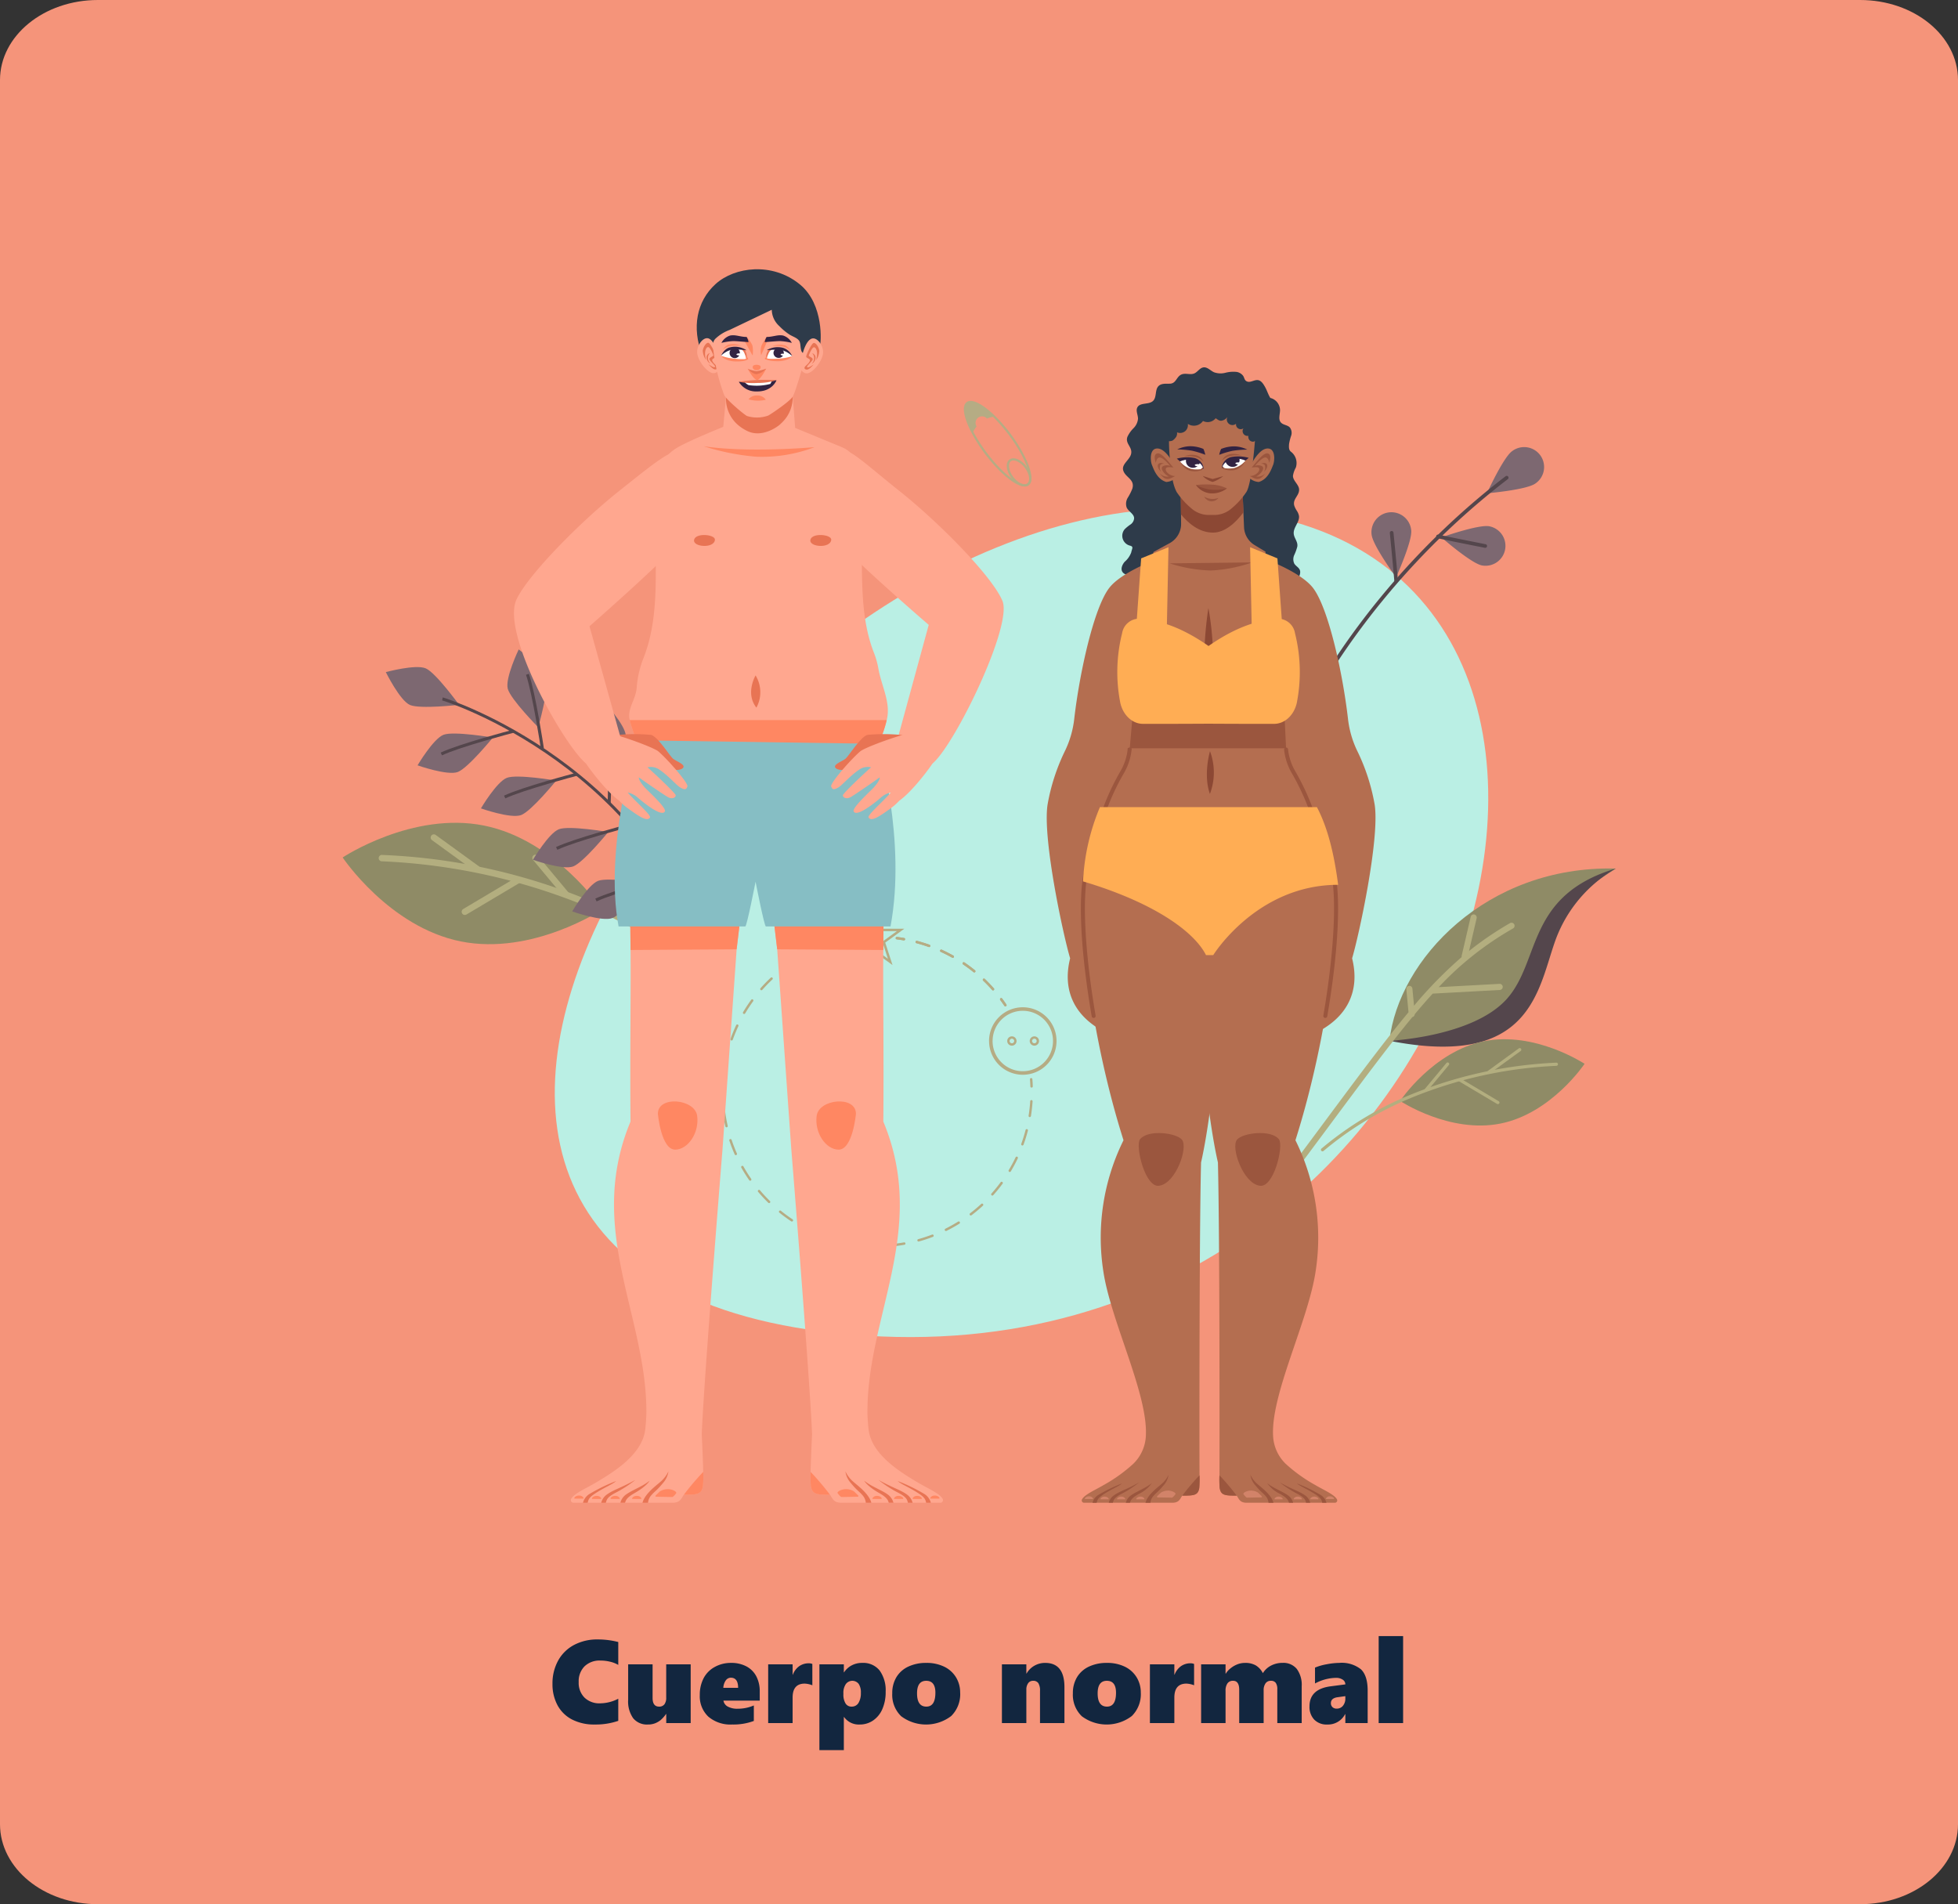 <svg xmlns="http://www.w3.org/2000/svg" width="400" height="389" viewBox="0 0 400 389">
  <rect x="0" y="0" width="400" height="389" fill="#333333" stroke="none"/>
  <g id="Grupo_1065376" data-name="Grupo 1065376" transform="translate(-180 -3341.535)">
    <path id="Trazado_774730" data-name="Trazado 774730" d="M20,0H380c11.046,0,20,7.318,20,16.345V372.655c0,9.027-8.954,16.345-20,16.345H20c-11.046,0-20-7.318-20-16.345V16.345C0,7.318,8.954,0,20,0Z" transform="translate(180 3341.535)" fill="#f5947a"/>
    <path id="Trazado_778151" data-name="Trazado 778151" d="M122.307,25.543a14.2,14.2,0,0,1-4.816.75,9.8,9.8,0,0,1-4.629-1.025,7.021,7.021,0,0,1-2.971-2.918,9.02,9.02,0,0,1-1.025-4.365,9.61,9.61,0,0,1,1.148-4.734,7.942,7.942,0,0,1,3.246-3.205,10.016,10.016,0,0,1,4.828-1.131,16.781,16.781,0,0,1,4.219.527v4.676a5.954,5.954,0,0,0-1.676-.656,8.375,8.375,0,0,0-1.969-.234,4.407,4.407,0,0,0-3.252,1.184,4.327,4.327,0,0,0-1.189,3.211A4.251,4.251,0,0,0,115.41,20.8a4.348,4.348,0,0,0,3.182,1.166,8.255,8.255,0,0,0,3.715-.937Zm9.8.457V24.148h-.047a6.568,6.568,0,0,1-1.119,1.254,4.306,4.306,0,0,1-1.125.645,3.978,3.978,0,0,1-1.459.246,3.63,3.63,0,0,1-3-1.277,5.9,5.9,0,0,1-1.031-3.773V14h4.992v6.867q0,1.77,1.324,1.77a1.3,1.3,0,0,0,1.1-.48A2.19,2.19,0,0,0,132.1,20.8V14H137.1V26Zm11.684-4.582a1.686,1.686,0,0,0,.891,1.213,4.016,4.016,0,0,0,2.016.439A8.3,8.3,0,0,0,150,22.4v3.164a11.877,11.877,0,0,1-4.406.727,6.952,6.952,0,0,1-4.887-1.605,5.7,5.7,0,0,1-1.746-4.418,7.289,7.289,0,0,1,.768-3.41A5.523,5.523,0,0,1,142,14.545a6.717,6.717,0,0,1,3.322-.838,6.537,6.537,0,0,1,3.188.727,4.84,4.84,0,0,1,2.01,2.039,6.542,6.542,0,0,1,.686,3.07v1.875Zm3-2.613q0-2.074-1.488-2.074a1.259,1.259,0,0,0-1.043.568,2.836,2.836,0,0,0-.492,1.506Zm15.164-.527a4.8,4.8,0,0,0-1.559-.34q-2.473,0-2.473,2.859V26h-4.992V14h4.992v2.109h.047a3.747,3.747,0,0,1,1.3-1.729,3.342,3.342,0,0,1,1.969-.592,1.691,1.691,0,0,1,.715.141Zm14.977,1.359a8.538,8.538,0,0,1-.668,3.48,5.4,5.4,0,0,1-1.887,2.344,4.752,4.752,0,0,1-2.742.832,3.674,3.674,0,0,1-3.2-1.535h-.047V31.52h-4.992V14h4.992v1.629h.047a4.228,4.228,0,0,1,1.547-1.412,4.485,4.485,0,0,1,2.156-.51,4.286,4.286,0,0,1,3.557,1.547A6.863,6.863,0,0,1,176.928,19.637Zm-5.062.152a3.128,3.128,0,0,0-.439-1.781,1.649,1.649,0,0,0-2.643.035,3.122,3.122,0,0,0-.492,1.863v.234a3.416,3.416,0,0,0,.422,1.816,1.392,1.392,0,0,0,1.266.68,1.577,1.577,0,0,0,1.395-.744A3.8,3.8,0,0,0,171.865,19.789Zm20.285,0a6.249,6.249,0,0,1-1.834,4.77A8.473,8.473,0,0,1,180.1,24.6a6.061,6.061,0,0,1-1.822-4.67,6.256,6.256,0,0,1,.855-3.316,5.563,5.563,0,0,1,2.438-2.156,8.415,8.415,0,0,1,3.645-.75,8.151,8.151,0,0,1,3.7.785,5.715,5.715,0,0,1,2.4,2.18A5.935,5.935,0,0,1,192.15,19.789Zm-5.062.023q0-2.449-1.875-2.449t-1.875,2.566q0,2.707,1.9,2.707Q187.088,22.637,187.088,19.813ZM208.463,26V19.449a2.912,2.912,0,0,0-.334-1.6,1.22,1.22,0,0,0-1.084-.486,1.173,1.173,0,0,0-1.008.5,2.15,2.15,0,0,0-.363,1.289V26h-4.992V14h4.992v1.875h.047a4.237,4.237,0,0,1,1.605-1.6,4.386,4.386,0,0,1,2.191-.568q3.938,0,3.938,4.969V26Zm20.59-6.211a6.249,6.249,0,0,1-1.834,4.77A8.473,8.473,0,0,1,217,24.6a6.061,6.061,0,0,1-1.822-4.67,6.256,6.256,0,0,1,.855-3.316,5.563,5.563,0,0,1,2.438-2.156,8.415,8.415,0,0,1,3.645-.75,8.151,8.151,0,0,1,3.7.785,5.715,5.715,0,0,1,2.4,2.18A5.935,5.935,0,0,1,229.053,19.789Zm-5.062.023q0-2.449-1.875-2.449T220.24,19.93q0,2.707,1.9,2.707Q223.99,22.637,223.99,19.813Zm15.949-1.535a4.8,4.8,0,0,0-1.559-.34q-2.473,0-2.473,2.859V26h-4.992V14h4.992v2.109h.047a3.747,3.747,0,0,1,1.3-1.729,3.342,3.342,0,0,1,1.969-.592,1.691,1.691,0,0,1,.715.141Zm17,7.723V19.086a2.206,2.206,0,0,0-.311-1.295,1.168,1.168,0,0,0-1.014-.428,1.266,1.266,0,0,0-1.078.521,2.386,2.386,0,0,0-.387,1.447V26h-4.992V19.2q0-1.84-1.254-1.84a1.327,1.327,0,0,0-1.148.533,2.578,2.578,0,0,0-.387,1.529V26h-4.992V14h4.992v1.9h.047a3.869,3.869,0,0,1,.9-1.025,5.261,5.261,0,0,1,1.389-.844,4.313,4.313,0,0,1,1.676-.322,4.241,4.241,0,0,1,2.15.5A3.908,3.908,0,0,1,253.99,15.8a4.277,4.277,0,0,1,1.688-1.553,5.029,5.029,0,0,1,2.344-.545,3.527,3.527,0,0,1,2.895,1.23,5.479,5.479,0,0,1,1.008,3.551V26Zm13.9,0V24.172h-.047a3.926,3.926,0,0,1-3.656,2.121,3.5,3.5,0,0,1-2.66-1.008,3.744,3.744,0,0,1-.961-2.7q0-3.539,4.348-4.1l2.977-.387a1.135,1.135,0,0,0-.527-.961,2.4,2.4,0,0,0-1.418-.375,9.34,9.34,0,0,0-4.254,1.148V14.668a11.38,11.38,0,0,1,2.438-.691,14.186,14.186,0,0,1,2.508-.27,6.3,6.3,0,0,1,4.436,1.307q1.377,1.307,1.377,4.365V26Zm-2.953-4.078a1.106,1.106,0,0,0,.311.809,1.184,1.184,0,0,0,.885.316,1.573,1.573,0,0,0,1.271-.586,2.27,2.27,0,0,0,.486-1.5V20.5l-1.687.234Q267.889,20.949,267.889,21.922ZM277.65,26V8.234h4.992V26Z" transform="translate(184 3667.535)" fill="#12263f"/>
    <g id="Grupo_55829" data-name="Grupo 55829" transform="translate(250 3396.539)">
      <path id="Trazado_100521" data-name="Trazado 100521" d="M205.578,606.289c132.15,8.5,175.276-173.565,61.357-168.962C173.489,441.1,73.428,597.794,205.578,606.289Z" transform="translate(-98.576 -388.435)" fill="#baefe4"/>
      <g id="Grupo_55777" data-name="Grupo 55777" transform="translate(0 26.893)">
        <g id="Grupo_53771" data-name="Grupo 53771" transform="translate(0 86.19)">
          <path id="Trazado_100522" data-name="Trazado 100522" d="M177.986,480.093s-14.241,9.452-28.884,6.516-24.136-17.152-24.136-17.152S139.21,460,153.85,462.941,177.986,480.093,177.986,480.093Z" transform="translate(-124.966 -462.376)" fill="#8f8b66"/>
          <path id="Trazado_100523" data-name="Trazado 100523" d="M195.337,490.605a95.627,95.627,0,0,0-22.939-14.27,123.731,123.731,0,0,0-43.891-10.089h-.023a.653.653,0,1,1,.069-1.3,123.249,123.249,0,0,1,44.382,10.193,97.013,97.013,0,0,1,23.281,14.495.638.638,0,0,1,.2.36.653.653,0,0,1-.519.762.662.662,0,0,1-.56-.151Z" transform="translate(-120.452 -458.38)" fill="#b3ae7f"/>
          <path id="Trazado_100524" data-name="Trazado 100524" d="M141.073,470.878l-8.8-6.393-.015-.01a.653.653,0,0,1,.783-1.046l8.8,6.391a.666.666,0,0,1,.256.4.654.654,0,0,1-1.023.655Z" transform="translate(-114.017 -460.94)" fill="#b3ae7f"/>
          <path id="Trazado_100525" data-name="Trazado 100525" d="M135.243,474.494a.653.653,0,0,1-.455-1.2l10.943-6.513.033-.018a.653.653,0,0,1,.634,1.141l-10.943,6.513a.649.649,0,0,1-.212.079Z" transform="translate(-110.164 -455.677)" fill="#b3ae7f"/>
          <path id="Trazado_100526" data-name="Trazado 100526" d="M146.417,473.371l-6.166-7.4a.652.652,0,0,1,1-.834l6.166,7.4a.691.691,0,0,1,.143.3.653.653,0,0,1-1.146.537Z" transform="translate(-101.375 -458.415)" fill="#b3ae7f"/>
        </g>
        <g id="Grupo_53793" data-name="Grupo 53793" transform="translate(8.82 50.769)">
          <path id="Trazado_100527" data-name="Trazado 100527" d="M128.415,450.963s6.094-1.652,8.155-.765,6.81,7.447,6.81,7.447-7.961.921-10.027.033S128.415,450.963,128.415,450.963Z" transform="translate(-128.415 -446.327)" fill="#7d6871"/>
          <g id="Grupo_53773" data-name="Grupo 53773" transform="translate(11.505 9.805)">
            <g id="Grupo_53772" data-name="Grupo 53772">
              <path id="Trazado_100528" data-name="Trazado 100528" d="M132.914,452.97l.123-.611c.427.084,43.9,13.738,55.6,57.869l-.6.159C176.424,466.593,133.336,453.055,132.914,452.97Z" transform="translate(-132.914 -452.359)" fill="#54464c"/>
            </g>
          </g>
          <g id="Grupo_53776" data-name="Grupo 53776" transform="translate(6.485 16.405)">
            <path id="Trazado_100529" data-name="Trazado 100529" d="M130.951,461.74s3.2-5.432,5.3-6.24,10.078.57,10.078.57-5.051,6.219-7.153,7.027S130.951,461.74,130.951,461.74Z" transform="translate(-130.951 -454.464)" fill="#7d6871"/>
            <g id="Grupo_53775" data-name="Grupo 53775" transform="translate(4.718)">
              <g id="Grupo_53774" data-name="Grupo 53774">
                <path id="Trazado_100530" data-name="Trazado 100530" d="M132.8,459.615c3.718-1.762,14.341-4.557,14.791-4.675l.159.6c-.11.028-11.019,2.9-14.684,4.634Z" transform="translate(-132.796 -454.94)" fill="#54464c"/>
              </g>
            </g>
          </g>
          <g id="Grupo_53779" data-name="Grupo 53779" transform="translate(19.43 25.197)">
            <path id="Trazado_100531" data-name="Trazado 100531" d="M136.013,465.179s3.2-5.434,5.3-6.242,10.078.57,10.078.57-5.051,6.222-7.153,7.03S136.013,465.179,136.013,465.179Z" transform="translate(-136.013 -457.901)" fill="#7d6871"/>
            <g id="Grupo_53778" data-name="Grupo 53778" transform="translate(4.718)">
              <g id="Grupo_53777" data-name="Grupo 53777">
                <path id="Trazado_100532" data-name="Trazado 100532" d="M137.858,463.053c3.718-1.759,14.341-4.557,14.791-4.675l.159.6c-.11.028-11.017,2.9-14.684,4.634Z" transform="translate(-137.858 -458.378)" fill="#54464c"/>
              </g>
            </g>
          </g>
          <g id="Grupo_53782" data-name="Grupo 53782" transform="translate(30.056 35.7)">
            <path id="Trazado_100533" data-name="Trazado 100533" d="M140.168,469.284s3.2-5.432,5.3-6.24,10.078.57,10.078.57-5.051,6.219-7.153,7.027S140.168,469.284,140.168,469.284Z" transform="translate(-140.168 -462.009)" fill="#7d6871"/>
            <g id="Grupo_53781" data-name="Grupo 53781" transform="translate(4.716)">
              <g id="Grupo_53780" data-name="Grupo 53780">
                <path id="Trazado_100534" data-name="Trazado 100534" d="M142.012,467.16c3.718-1.762,14.344-4.557,14.794-4.675l.159.6c-.11.028-11.019,2.9-14.686,4.634Z" transform="translate(-142.012 -462.485)" fill="#54464c"/>
              </g>
            </g>
          </g>
          <g id="Grupo_53785" data-name="Grupo 53785" transform="translate(38.075 46.238)">
            <path id="Trazado_100535" data-name="Trazado 100535" d="M143.3,473.41s3.2-5.434,5.3-6.242,10.078.573,10.078.573-5.053,6.217-7.155,7.025S143.3,473.41,143.3,473.41Z" transform="translate(-143.304 -466.127)" fill="#7d6871"/>
            <g id="Grupo_53784" data-name="Grupo 53784" transform="translate(4.716)">
              <g id="Grupo_53783" data-name="Grupo 53783">
                <path id="Trazado_100536" data-name="Trazado 100536" d="M145.148,471.281c3.721-1.759,14.344-4.554,14.794-4.675l.159.6c-.11.031-11.019,2.9-14.684,4.636Z" transform="translate(-145.148 -466.606)" fill="#54464c"/>
              </g>
            </g>
          </g>
          <g id="Grupo_53789" data-name="Grupo 53789" transform="translate(24.832)">
            <g id="Grupo_53787" data-name="Grupo 53787">
              <g id="Grupo_53786" data-name="Grupo 53786">
                <path id="Trazado_100537" data-name="Trazado 100537" d="M140.441,448.525s5.056,3.767,5.634,5.941-1.649,9.958-1.649,9.958-5.644-5.693-6.222-7.866S140.441,448.525,140.441,448.525Z" transform="translate(-138.125 -448.525)" fill="#7d6871"/>
              </g>
            </g>
            <g id="Grupo_53788" data-name="Grupo 53788" transform="translate(3.804 4.974)">
              <path id="Trazado_100538" data-name="Trazado 100538" d="M139.613,450.675l.588-.2c1.35,3.887,2.992,14.748,3.061,15.208l-.616.092C142.628,465.658,140.943,454.505,139.613,450.675Z" transform="translate(-139.613 -450.47)" fill="#54464c"/>
            </g>
          </g>
          <g id="Grupo_53792" data-name="Grupo 53792" transform="translate(40.903 10.707)">
            <path id="Trazado_100539" data-name="Trazado 100539" d="M148.077,452.712s4.281,4.626,4.457,6.869-3.442,9.487-3.442,9.487-4.508-6.626-4.677-8.869S148.077,452.712,148.077,452.712Z" transform="translate(-144.41 -452.712)" fill="#7d6871"/>
            <g id="Grupo_53791" data-name="Grupo 53791" transform="translate(4.187 5.268)">
              <g id="Grupo_53790" data-name="Grupo 53790">
                <path id="Trazado_100540" data-name="Trazado 100540" d="M146.272,470.261c0-.112.384-11.385-.225-15.395l.616-.1c.619,4.066.248,15.047.233,15.512Z" transform="translate(-146.047 -454.772)" fill="#54464c"/>
              </g>
            </g>
          </g>
        </g>
        <g id="Grupo_53821" data-name="Grupo 53821" transform="translate(77.376 103.239)">
          <g id="Grupo_53820" data-name="Grupo 53820">
            <g id="Grupo_53806" data-name="Grupo 53806" transform="translate(35.599 6.266)">
              <g id="Grupo_53803" data-name="Grupo 53803" transform="translate(21.315 12.491)">
                <path id="Trazado_100548" data-name="Trazado 100548" d="M178.375,477.966c-.274-.4-.557-.806-.849-1.194h0a.251.251,0,0,1,.051-.345.246.246,0,0,1,.345.051c.294.394.583.8.859,1.212a.255.255,0,0,1,.041.136.246.246,0,0,1-.245.248.242.242,0,0,1-.2-.108Z" transform="translate(-177.479 -476.378)" fill="#b5ac84"/>
              </g>
              <g id="Grupo_53804" data-name="Grupo 53804" transform="translate(4.054 0.791)">
                <path id="Trazado_100549" data-name="Trazado 100549" d="M186.383,481.849c-.581-.657-1.194-1.3-1.826-1.9l-.02-.02a.245.245,0,1,1,.361-.332c.639.616,1.261,1.266,1.849,1.933a.235.235,0,0,1,.061.161.246.246,0,0,1-.246.248A.255.255,0,0,1,186.383,481.849Zm-3.652-3.588a.241.241,0,0,1-.153-.056c-.683-.55-1.394-1.079-2.117-1.57h0a.246.246,0,1,1,.276-.406c.734.5,1.458,1.038,2.148,1.6a.255.255,0,0,1,.092.189.248.248,0,0,1-.246.248Zm-4.393-2.982a.211.211,0,0,1-.118-.028c-.765-.43-1.555-.831-2.35-1.194a.245.245,0,0,1-.112-.3.248.248,0,0,1,.314-.146c.808.373,1.611.777,2.386,1.215a.243.243,0,0,1-.12.458Zm-4.828-2.2a.225.225,0,0,1-.082-.01c-.823-.294-1.67-.557-2.516-.78a.245.245,0,1,1,.126-.474c.859.228,1.716.494,2.557.793a.247.247,0,0,1-.084.478Z" transform="translate(-170.729 -471.803)" fill="#b5ac84"/>
              </g>
              <g id="Grupo_53805" data-name="Grupo 53805">
                <path id="Trazado_100550" data-name="Trazado 100550" d="M170.8,472.2c-.478-.084-.964-.156-1.447-.217a.248.248,0,0,1-.207-.269.243.243,0,0,1,.269-.22c.491.061.987.138,1.473.223a.246.246,0,0,1-.087.483Z" transform="translate(-169.144 -471.493)" fill="#b5ac84"/>
              </g>
            </g>
            <g id="Grupo_53810" data-name="Grupo 53810" transform="translate(0 6.832)">
              <g id="Grupo_53807" data-name="Grupo 53807" transform="translate(22.947)">
                <path id="Trazado_100551" data-name="Trazado 100551" d="M164.439,472.575a.245.245,0,0,1-.067-.481c.476-.136.962-.261,1.44-.373a.247.247,0,0,1,.113.481c-.473.112-.949.233-1.419.366a.278.278,0,0,1-.066.008Z" transform="translate(-164.196 -471.715)" fill="#b5ac84"/>
              </g>
              <g id="Grupo_53808" data-name="Grupo 53808" transform="translate(0 1.319)">
                <path id="Trazado_100552" data-name="Trazado 100552" d="M186.591,533.714c-1.005-.015-2.02-.074-3.015-.182a.247.247,0,0,1,.051-.491c.982.107,1.982.166,2.972.182h0a.246.246,0,0,1,0,.491Zm3.007-.1a.244.244,0,0,1-.256-.235.247.247,0,0,1,.235-.256c.987-.077,1.982-.21,2.951-.376l.033-.008a.247.247,0,0,1,.051.491c-.985.174-1.995.3-3,.384H189.6Zm-8.956-.545-.049-.005c-.985-.2-1.969-.455-2.928-.749h0a.246.246,0,0,1,.143-.471c.944.289,1.913.537,2.882.737a.246.246,0,0,1-.049.488Zm14.853-.5a.246.246,0,0,1-.064-.483c.951-.263,1.9-.575,2.826-.931a.245.245,0,1,1,.176.458c-.939.358-1.9.68-2.872.949a.272.272,0,0,1-.067.008ZM174.914,531.3a.19.19,0,0,1-.092-.015c-.926-.386-1.846-.818-2.734-1.294a.245.245,0,0,1,.233-.432c.872.465,1.777.892,2.69,1.273a.243.243,0,0,1,.148.225.246.246,0,0,1-.245.248Zm26.176-.882a.241.241,0,0,1-.22-.136.245.245,0,0,1,.11-.33c.885-.442,1.757-.928,2.6-1.452a.248.248,0,0,1,.34.079.251.251,0,0,1-.079.343c-.854.529-1.742,1.025-2.639,1.473a.233.233,0,0,1-.11.026Zm-31.462-1.936a.229.229,0,0,1-.136-.036c-.839-.555-1.657-1.156-2.44-1.788a.246.246,0,0,1,.309-.381c.77.621,1.578,1.215,2.4,1.759a.258.258,0,0,1,.11.2.246.246,0,0,1-.245.248Zm36.546-1.233a.242.242,0,0,1-.194-.1.246.246,0,0,1,.046-.345c.785-.6,1.55-1.243,2.276-1.915a.247.247,0,1,1,.338.36c-.739.685-1.516,1.337-2.314,1.946a.243.243,0,0,1-.148.051Zm-41.377-2.6c-.719-.7-1.409-1.447-2.059-2.212l-.013-.018a.246.246,0,1,1,.389-.3c.639.754,1.322,1.488,2.028,2.179a.248.248,0,0,1,0,.348.241.241,0,0,1-.176.074.249.249,0,0,1-.166-.072Zm45.778-1.468a.239.239,0,0,1-.164-.064.246.246,0,0,1-.02-.348c.66-.736,1.289-1.514,1.877-2.309a.247.247,0,0,1,.4.291c-.6.808-1.235,1.6-1.908,2.345a.24.24,0,0,1-.182.084ZM161.1,520.145a.246.246,0,0,1-.2-.108c-.573-.823-1.115-1.685-1.606-2.56a.247.247,0,1,1,.43-.243c.486.862,1.015,1.711,1.58,2.524a.247.247,0,0,1-.2.386Zm53.033-1.785a.231.231,0,0,1-.125-.036.246.246,0,0,1-.087-.338c.509-.849.982-1.731,1.407-2.621h0a.246.246,0,0,1,.445.21c-.432.905-.913,1.8-1.43,2.665a.243.243,0,0,1-.21.118Zm-55.971-3.437a.246.246,0,0,1-.223-.148c-.409-.918-.777-1.867-1.092-2.818h0a.245.245,0,0,1,.465-.156c.312.936.673,1.869,1.074,2.775a.257.257,0,0,1,.02.1.246.246,0,0,1-.245.246Zm58.549-1.974a.236.236,0,0,1-.084-.015h0a.247.247,0,0,1-.146-.315c.338-.928.637-1.885.882-2.841h0a.246.246,0,0,1,.476.123,30.144,30.144,0,0,1-.9,2.887.246.246,0,0,1-.23.161Zm-60.441-3.713a.246.246,0,0,1-.24-.192c-.222-.977-.4-1.977-.534-2.974a.249.249,0,0,1,.212-.276.245.245,0,0,1,.276.212c.128.982.307,1.967.527,2.928a.249.249,0,0,1-.184.3.425.425,0,0,1-.056.005Zm61.942-2.087-.033-.005a.246.246,0,0,1-.2-.281c.156-.974.266-1.969.327-2.956v-.028a.246.246,0,0,1,.488.059c-.067,1-.179,2.013-.335,3a.249.249,0,0,1-.243.207Zm-62.72-3.851a.246.246,0,0,1-.245-.238c-.013-.384-.02-.772-.02-1.156,0-.621.018-1.248.054-1.867a.246.246,0,0,1,.491.028c-.036.609-.054,1.227-.054,1.839,0,.381.008.762.02,1.138a.247.247,0,0,1-.238.253h-.008Zm.348-5.987a.112.112,0,0,1-.041,0h0a.245.245,0,0,1-.2-.279c.153-.995.355-1.99.6-2.964a.245.245,0,1,1,.476.12c-.238.959-.437,1.938-.588,2.918a.243.243,0,0,1-.243.207Zm1.47-5.807a.222.222,0,0,1-.082-.015.246.246,0,0,1-.148-.315c.338-.944.726-1.885,1.153-2.793l.008-.015a.246.246,0,1,1,.437.225c-.419.9-.8,1.818-1.135,2.749a.248.248,0,0,1-.23.164Zm2.55-5.421a.247.247,0,0,1-.21-.373c.511-.859,1.074-1.711,1.662-2.522h0a.247.247,0,1,1,.4.291c-.583.8-1.133,1.637-1.637,2.486a.247.247,0,0,1-.212.12Zm3.532-4.844a.247.247,0,0,1-.184-.409c.665-.752,1.376-1.481,2.107-2.166a.243.243,0,0,1,.327.01.246.246,0,0,1,.01.348c-.724.675-1.422,1.394-2.076,2.133a.241.241,0,0,1-.184.084Zm4.376-4.094a.253.253,0,0,1-.2-.1.247.247,0,0,1,.046-.345c.8-.614,1.629-1.2,2.478-1.734a.247.247,0,1,1,.263.417c-.836.529-1.657,1.1-2.44,1.706a.237.237,0,0,1-.148.051Zm5.071-3.194a.253.253,0,0,1-.223-.138.244.244,0,0,1,.113-.327c.9-.453,1.826-.867,2.762-1.233l.026-.01a.246.246,0,0,1,.309.159.242.242,0,0,1-.156.309c-.921.361-1.836.767-2.718,1.215a.292.292,0,0,1-.113.026Z" transform="translate(-155.223 -472.23)" fill="#b5ac84"/>
              </g>
              <g id="Grupo_53809" data-name="Grupo 53809" transform="translate(63.034 28.264)">
                <path id="Trazado_100553" data-name="Trazado 100553" d="M179.956,484.478c-.018-.486-.046-.977-.084-1.46a.248.248,0,0,1,.212-.248.244.244,0,0,1,.279.21c.041.491.069.99.084,1.483a.247.247,0,0,1-.238.253H180.2a.247.247,0,0,1-.244-.238Z" transform="translate(-179.872 -482.767)" fill="#b5ac84"/>
              </g>
            </g>
            <g id="Grupo_53814" data-name="Grupo 53814" transform="translate(35.599 6.266)">
              <g id="Grupo_53811" data-name="Grupo 53811" transform="translate(21.315 12.491)">
                <path id="Trazado_100554" data-name="Trazado 100554" d="M178.375,477.966c-.274-.4-.557-.806-.849-1.194h0a.251.251,0,0,1,.051-.345.246.246,0,0,1,.345.051c.294.394.583.8.859,1.212a.255.255,0,0,1,.041.136.246.246,0,0,1-.245.248.242.242,0,0,1-.2-.108Z" transform="translate(-177.479 -476.378)" fill="#b5ac84"/>
              </g>
              <g id="Grupo_53812" data-name="Grupo 53812" transform="translate(4.054 0.791)">
                <path id="Trazado_100555" data-name="Trazado 100555" d="M186.383,481.849c-.581-.657-1.194-1.3-1.826-1.9l-.02-.02a.245.245,0,1,1,.361-.332c.639.616,1.261,1.266,1.849,1.933a.235.235,0,0,1,.061.161.246.246,0,0,1-.246.248A.255.255,0,0,1,186.383,481.849Zm-3.652-3.588a.241.241,0,0,1-.153-.056c-.683-.55-1.394-1.079-2.117-1.57h0a.246.246,0,1,1,.276-.406c.734.5,1.458,1.038,2.148,1.6a.255.255,0,0,1,.092.189.248.248,0,0,1-.246.248Zm-4.393-2.982a.211.211,0,0,1-.118-.028c-.765-.43-1.555-.831-2.35-1.194a.245.245,0,0,1-.112-.3.248.248,0,0,1,.314-.146c.808.373,1.611.777,2.386,1.215a.243.243,0,0,1-.12.458Zm-4.828-2.2a.225.225,0,0,1-.082-.01c-.823-.294-1.67-.557-2.516-.78a.245.245,0,1,1,.126-.474c.859.228,1.716.494,2.557.793a.247.247,0,0,1-.084.478Z" transform="translate(-170.729 -471.803)" fill="#b5ac84"/>
              </g>
              <g id="Grupo_53813" data-name="Grupo 53813">
                <path id="Trazado_100556" data-name="Trazado 100556" d="M170.8,472.2c-.478-.084-.964-.156-1.447-.217a.248.248,0,0,1-.207-.269.243.243,0,0,1,.269-.22c.491.061.987.138,1.473.223a.246.246,0,0,1-.087.483Z" transform="translate(-169.144 -471.493)" fill="#b5ac84"/>
              </g>
            </g>
            <g id="Grupo_53815" data-name="Grupo 53815" transform="translate(24.729)">
              <path id="Trazado_100557" data-name="Trazado 100557" d="M168.8,476.467l-3.9-2.836h4.823l1.491-4.588,1.491,4.588h4.826l-3.9,2.836,1.491,4.59-3.9-2.836-3.9,2.836Zm5.378,3.3-1.133-3.488,2.966-2.156H172.34l-1.133-3.491-1.135,3.491H166.4l2.969,2.156-1.135,3.488,2.969-2.156Z" transform="translate(-164.893 -469.043)" fill="#b5ac84"/>
            </g>
            <g id="Grupo_53819" data-name="Grupo 53819" transform="translate(54.68 20.635)">
              <g id="Grupo_53816" data-name="Grupo 53816">
                <path id="Trazado_100558" data-name="Trazado 100558" d="M176.6,484.007h0A6.894,6.894,0,1,1,183.5,490.9a6.894,6.894,0,0,1-6.894-6.893Zm.724-.005a6.171,6.171,0,1,0,6.171-6.171A6.171,6.171,0,0,0,177.329,484Z" transform="translate(-176.605 -477.112)" fill="#b5ac84"/>
              </g>
              <g id="Grupo_53817" data-name="Grupo 53817" transform="translate(8.306 5.938)">
                <path id="Trazado_100559" data-name="Trazado 100559" d="M179.853,480.385a.951.951,0,1,1,.277.674A.953.953,0,0,1,179.853,480.385Zm.483,0h0a.468.468,0,1,0,.135-.332.468.468,0,0,0-.135.332Z" transform="translate(-179.853 -479.434)" fill="#b5ac84"/>
              </g>
              <g id="Grupo_53818" data-name="Grupo 53818" transform="translate(3.711 5.938)">
                <path id="Trazado_100560" data-name="Trazado 100560" d="M178.056,480.385h0a.952.952,0,1,1,.279.675.953.953,0,0,1-.279-.675Zm.483,0h0a.469.469,0,1,0,.136-.333.469.469,0,0,0-.136.333Z" transform="translate(-178.056 -479.434)" fill="#b5ac84"/>
              </g>
            </g>
          </g>
        </g>
        <g id="Grupo_53852" data-name="Grupo 53852" transform="translate(196.082 9.466)">
          <path id="Trazado_100575" data-name="Trazado 100575" d="M221.618,433.106a4.071,4.071,0,1,1,4.654,6.68c-1.821,1.312-9.894,2-9.894,2s3.314-7.3,5.14-8.61Z" transform="translate(-178.694 -432.374)" fill="#7d6871"/>
          <path id="Trazado_100576" data-name="Trazado 100576" d="M201.859,483.89a.38.38,0,0,1-.184-.5c.12-.261,12.426-26.394,41.471-48.662a.374.374,0,0,1,.455.593c-28.892,22.154-41.126,48.125-41.246,48.384a.371.371,0,0,1-.338.217.34.34,0,0,1-.158-.032Z" transform="translate(-201.642 -428.81)" fill="#54464c"/>
          <g id="Grupo_53850" data-name="Grupo 53850" transform="translate(27.316 16.106)">
            <path id="Trazado_100577" data-name="Trazado 100577" d="M225.759,443.419a4.074,4.074,0,0,1-4.716,3.3c-2.21-.4-8.3-5.741-8.3-5.741s7.554-2.672,9.766-2.268a4.071,4.071,0,0,1,3.25,4.709Z" transform="translate(-211.672 -438.672)" fill="#7d6871"/>
            <path id="Trazado_100578" data-name="Trazado 100578" d="M222.275,442.05c-6.764-1.33-9.626-1.949-9.656-1.956a.374.374,0,0,1,.161-.731c.026,0,2.885.624,9.638,1.951a.376.376,0,0,1-.072.744.329.329,0,0,1-.071-.008Z" transform="translate(-212.324 -437.61)" fill="#54464c"/>
          </g>
          <g id="Grupo_53851" data-name="Grupo 53851" transform="translate(14.097 13.331)">
            <path id="Trazado_100579" data-name="Trazado 100579" d="M207.184,442.129l-.005-.033a4.071,4.071,0,1,1,8.094-.877c.253,2.235-3.094,9.608-3.094,9.608s-4.741-6.462-4.994-8.7Z" transform="translate(-207.155 -437.587)" fill="#7d6871"/>
            <path id="Trazado_100580" data-name="Trazado 100580" d="M209.537,449.263c0-.028-.235-2.943-.916-9.794a.375.375,0,0,1,.747-.074c.68,6.861.916,9.782.916,9.81a.374.374,0,0,1-.343.4h-.031A.374.374,0,0,1,209.537,449.263Z" transform="translate(-204.871 -435.274)" fill="#54464c"/>
          </g>
        </g>
        <g id="Grupo_53853" data-name="Grupo 53853" transform="translate(193.471 95.515)">
          <path id="Trazado_100581" data-name="Trazado 100581" d="M245.776,472s-4.8,7.383-5.879,9.577-6.744,15.461-11.073,17.533-20.233,2.125-20.233,2.125c1.818-16.512,19.758-35.853,46.241-35.193Z" transform="translate(-188.209 -466.023)" fill="#8f8b66"/>
          <path id="Trazado_100582" data-name="Trazado 100582" d="M242.641,480.294c-3.731,10-4.593,26.739-34.05,20.926,0,0,17.014-.762,23.977-8.557s3.918-21.138,22.264-26.634a27.864,27.864,0,0,0-12.191,14.265Z" transform="translate(-188.209 -466.013)" fill="#54464c"/>
          <path id="Trazado_100583" data-name="Trazado 100583" d="M200.744,521.448a.624.624,0,0,0,1,.747q3.36-4.507,6.3-8.459c7.444-10.022,12.909-17.379,17.648-23.1l.059-.01a.622.622,0,0,0,.419-.563c1.266-1.516,2.486-2.915,3.677-4.217l.046.008,13.658-.744a.676.676,0,0,0,.159-.031.624.624,0,0,0-.228-1.217l-12.418.673a64.288,64.288,0,0,1,15.19-11.994.625.625,0,0,0-.627-1.082,67.037,67.037,0,0,0-8.367,5.69l1.55-6.68h0a.624.624,0,1,0-1.215-.281l-1.841,7.935a.607.607,0,0,0,0,.271,86.875,86.875,0,0,0-9.733,9.932l-.33-3.488a.624.624,0,1,0-1.243.118l.445,4.708c-4.877,5.848-10.411,13.3-17.852,23.317q-2.923,3.94-6.293,8.459Z" transform="translate(-200.621 -460.287)" fill="#b3ae7f"/>
        </g>
        <g id="Grupo_53854" data-name="Grupo 53854" transform="translate(199.852 130.399)">
          <path id="Trazado_100584" data-name="Trazado 100584" d="M209.44,492.272s10.127,6.713,20.538,4.616,17.149-12.2,17.149-12.2-10.129-6.713-20.535-4.616S209.44,492.272,209.44,492.272Z" transform="translate(-193.268 -479.663)" fill="#8f8b66"/>
          <path id="Trazado_100585" data-name="Trazado 100585" d="M203.254,499.594a.246.246,0,0,1-.054-.049.321.321,0,0,1,.023-.455,68.783,68.783,0,0,1,16.51-10.293,88.753,88.753,0,0,1,31.49-7.26.324.324,0,0,1,.023.647,88.065,88.065,0,0,0-31.25,7.2,68.09,68.09,0,0,0-16.336,10.181.324.324,0,0,1-.407.023Z" transform="translate(-203.116 -476.746)" fill="#b3ae7f"/>
          <path id="Trazado_100586" data-name="Trazado 100586" d="M216.56,485.514a.3.3,0,0,1-.074-.074.321.321,0,0,1,.074-.45l6.25-4.549.023-.015a.324.324,0,0,1,.358.54l-6.25,4.549a.322.322,0,0,1-.378,0Z" transform="translate(-182.391 -478.562)" fill="#b3ae7f"/>
          <path id="Trazado_100587" data-name="Trazado 100587" d="M214.228,483.38a.323.323,0,0,1,.353-.54l7.782,4.624h0a.324.324,0,0,1-.33.557l-7.782-4.626-.023-.015Z" transform="translate(-186.035 -474.794)" fill="#b3ae7f"/>
          <path id="Trazado_100588" data-name="Trazado 100588" d="M211.511,487.37a.327.327,0,0,1-.043-.458l4.381-5.263.02-.026a.324.324,0,1,1,.476.44l-4.378,5.263a.323.323,0,0,1-.437.056Z" transform="translate(-190.225 -476.773)" fill="#b3ae7f"/>
        </g>
        <g id="Grupo_53919" data-name="Grupo 53919" transform="translate(126.901)">
          <g id="Grupo_53918" data-name="Grupo 53918">
            <g id="Grupo_53915" data-name="Grupo 53915">
              <path id="Trazado_100716" data-name="Trazado 100716" d="M178.828,439.4c-3.115-4.173-5.337-9.232-3.667-10.48s5.892,2.319,9.007,6.5,5.337,9.232,3.665,10.48S181.94,443.581,178.828,439.4Zm-3.4-10.127c-1.118.836.125,5,3.757,9.861s7.268,7.242,8.388,6.406-.123-5-3.757-9.861-7.268-7.24-8.385-6.406Z" transform="translate(-174.59 -428.672)" fill="#b5ac84"/>
            </g>
            <g id="Grupo_53916" data-name="Grupo 53916" transform="translate(8.768 11.724)">
              <path id="Trazado_100717" data-name="Trazado 100717" d="M178.971,437.3c-1.1-1.47-1.271-3.135-.4-3.787s2.424-.015,3.521,1.458,1.273,3.135.4,3.79S180.071,438.774,178.971,437.3Zm-.13-3.435c-.655.489-.435,1.941.486,3.171s2.248,1.857,2.9,1.368.43-1.941-.488-3.171-2.245-1.857-2.9-1.368Z" transform="translate(-178.018 -433.257)" fill="#b5ac84"/>
            </g>
            <g id="Grupo_53917" data-name="Grupo 53917" transform="translate(0.219 0.222)">
              <path id="Trazado_100718" data-name="Trazado 100718" d="M179.18,432.145a6.147,6.147,0,0,1,1.473-.409c-2.378-2.312-4.537-3.48-5.5-2.77s-.442,3.14,1.112,6.094a6.192,6.192,0,0,1,.806-1.314,1.323,1.323,0,0,1,2.1-1.6Z" transform="translate(-174.675 -428.759)" fill="#b5ac84"/>
            </g>
          </g>
        </g>
      </g>
      <g id="Grupo_55828" data-name="Grupo 55828" transform="translate(35.001)">
        <g id="Grupo_55799" data-name="Grupo 55799" transform="translate(108.838 20.037)">
          <g id="Grupo_55778" data-name="Grupo 55778" transform="translate(15.29)">
            <path id="Trazado_105138" data-name="Trazado 105138" d="M225.528,471.751a5.858,5.858,0,0,1-.693-2.059c.028-.783.634-1.552.353-2.286-.21-.545-.834-.818-1.133-1.32a2.076,2.076,0,0,1-.008-1.752,10.4,10.4,0,0,0,.619-1.7c.174-.99-.614-1.683-.721-2.606-.153-1.32,1.25-2.434,1.066-3.693a2.915,2.915,0,0,0-.435-1.038,4.614,4.614,0,0,1-.511-1.008c-.414-1.373.982-2.028.974-3.294-.008-1.046-1.233-1.772-1.258-2.818a4.857,4.857,0,0,1,.581-1.688,2.911,2.911,0,0,0-.979-3.25c-.478-.356-.437-.969-.4-1.565a10.66,10.66,0,0,1,.437-1.731,1.813,1.813,0,0,0-.292-1.688c-.488-.5-1.35-.473-1.811-.995-.586-.66-.171-1.675-.174-2.557a2.613,2.613,0,0,0-1.987-2.46c-.522-.867-.665-1.565-1.187-2.435-.315-.527-.7-1.1-1.309-1.2-.752-.128-1.519.555-2.232.284-.614-.233-.519-.762-.862-1.215a2.108,2.108,0,0,0-1.263-.744,6.45,6.45,0,0,0-2.335.174,3.92,3.92,0,0,1-2.317-.11c-.739-.34-1.368-1.115-2.174-.992-.749.113-1.169.949-1.867,1.238s-1.471-.015-2.2.1c-1.463.217-1.317,1.954-2.777,1.99-.808.02-1.734-.09-2.309.478-.78.772-.332,2.266-1.12,3.033-.854.831-2.634.271-3.2,1.317-.384.7.133,1.55.123,2.348a3.141,3.141,0,0,1-.916,1.915,6.152,6.152,0,0,0-1.243,1.759c-.514,1.4,1.061,2.074.752,3.48-.271,1.233-1.918,2.069-1.632,3.3.358,1.524,2.46,1.844,1.885,3.808a11.347,11.347,0,0,1-.939,1.862,2.377,2.377,0,0,0-.222,2c.373.818,1.481,1.268,1.522,2.166a1.68,1.68,0,0,1-.731,1.291,8.374,8.374,0,0,0-1.192.967,2.075,2.075,0,0,0,1.069,3.358c.811.207.422.581.258,1.4a4.6,4.6,0,0,1-1.332,1.9c-.511.593-.89,1.5-.417,2.13.4.534,1.227.57,1.68,1.061a1.983,1.983,0,0,1,.246,1.831,4.738,4.738,0,0,0-.294,1.887c.107.632.772,1.227,1.36.972H225.07C225.794,473.592,225.774,472.439,225.528,471.751Z" transform="translate(-188.773 -425.992)" fill="#2e3b4a"/>
          </g>
          <g id="Grupo_55779" data-name="Grupo 55779" transform="translate(0 39.386)">
            <path id="Trazado_105139" data-name="Trazado 105139" d="M203.244,441.393s-6.807,2.521-9.242,5.649c-3.171,4.079-6.1,17.43-7.173,26.8a20.211,20.211,0,0,1-1.836,6.414,41.106,41.106,0,0,0-3.624,11.157c-1.025,7.086,3.286,26.908,4.624,31.324-1.644,6.572.821,12.221,8.009,15.507C201.191,484.529,203.554,443.551,203.244,441.393Z" transform="translate(-181.213 -441.393)" fill="#b46e50"/>
          </g>
          <g id="Grupo_55780" data-name="Grupo 55780" transform="translate(45.102 39.386)">
            <path id="Trazado_105140" data-name="Trazado 105140" d="M202,441.393s6.81,2.521,9.245,5.649c3.171,4.079,6.1,17.43,7.173,26.8a20.274,20.274,0,0,0,1.834,6.414,40.929,40.929,0,0,1,3.624,11.157c1.028,7.086-3.286,26.908-4.621,31.324,1.644,6.572-.821,12.221-8.009,15.507C204.054,484.529,201.691,443.551,202,441.393Z" transform="translate(-201.974 -441.393)" fill="#b46e50"/>
          </g>
          <g id="Grupo_55782" data-name="Grupo 55782" transform="translate(30.105 98.505)">
            <g id="Grupo_55781" data-name="Grupo 55781">
              <path id="Trazado_105141" data-name="Trazado 105141" d="M196.108,486.077c.642-7.529,14.643-31.025,28.273-17.395,2.268,8.958-.944,34.332-7.572,55.217a44.85,44.85,0,0,1,4.133,26.716c-1.516,10.326-9.365,25.473-8.677,34.012v.028a8.515,8.515,0,0,0,2.562,5.355,31.677,31.677,0,0,0,6.022,4.319c1.857,1.094,3.867,1.913,4.45,2.943a.481.481,0,0,1-.483.685H206.892c-1.45,0-1.578-.729-2.082-1.453-2.4,0-3.227-.056-3.478-1.568a20.13,20.13,0,0,1-.046-2.588c.021-1.133.077-48.468-.312-63.906C197.944,515.225,196.108,486.077,196.108,486.077Z" transform="translate(-196.108 -464.511)" fill="#b46e50"/>
              <path id="Trazado_105142" data-name="Trazado 105142" d="M198.187,517.089c.251,1.511,1.074,1.568,3.478,1.568a48.924,48.924,0,0,0-3.524-4.156,20.131,20.131,0,0,0,.046,2.588Z" transform="translate(-192.963 -386.663)" fill="#9b563e"/>
              <path id="Trazado_105143" data-name="Trazado 105143" d="M201.637,516.63c1.064,1.3,1.419,1.417,2.028,2.115a2.371,2.371,0,0,1,.647,1.422h1.005c-.409-1.639-2.542-3.168-3.23-3.787a5.58,5.58,0,0,1-1.481-1.916,4.04,4.04,0,0,0,1.031,2.166Z" transform="translate(-189.103 -386.72)" fill="#9b563e"/>
              <path id="Trazado_105144" data-name="Trazado 105144" d="M201.941,515.125a6.863,6.863,0,0,0,2.69,2.227c1.506.859,1.619,1.315,1.775,1.785h.849a2.684,2.684,0,0,0-1.11-1.552C204.987,516.769,203.222,516.176,201.941,515.125Z" transform="translate(-187.024 -385.691)" fill="#9b563e"/>
              <path id="Trazado_105145" data-name="Trazado 105145" d="M202.954,515.069a21.8,21.8,0,0,0,3.726,2.4c1.529.826,1.486,1.284,1.644,1.754h.846a2.671,2.671,0,0,0-1.11-1.552C206.9,516.857,205.5,516.5,202.954,515.069Z" transform="translate(-185.447 -385.778)" fill="#9b563e"/>
              <path id="Trazado_105146" data-name="Trazado 105146" d="M204.321,515.15c.765.647,1.862,1.015,3.657,2.151,1.458.921,1.371,1.327,1.527,1.8h.849a2.679,2.679,0,0,0-1.112-1.552,30.756,30.756,0,0,0-4.921-2.4Z" transform="translate(-183.318 -385.652)" fill="#9b563e"/>
              <path id="Trazado_105147" data-name="Trazado 105147" d="M203.7,517.109l-2.849.056a.344.344,0,0,1-.245-.1,3.086,3.086,0,0,1-.563-.644c-.013-.276.575-.586,1.25-.685a2.8,2.8,0,0,1,1.69.366c.153.112.57.532.823.79a.127.127,0,0,1-.106.212Z" transform="translate(-189.977 -384.762)" fill="#d28369"/>
              <path id="Trazado_105148" data-name="Trazado 105148" d="M204.178,516.763h-1.6c-.156,0,.066-.494.621-.552C203.955,516.134,204.333,516.646,204.178,516.763Z" transform="translate(-186.11 -384.012)" fill="#d28369"/>
              <path id="Trazado_105149" data-name="Trazado 105149" d="M205.71,516.763h-1.6c-.153,0,.066-.494.624-.552C205.488,516.134,205.866,516.646,205.71,516.763Z" transform="translate(-183.726 -384.012)" fill="#d28369"/>
              <path id="Trazado_105150" data-name="Trazado 105150" d="M207.033,516.763h-1.6c-.153,0,.069-.494.624-.552C206.811,516.134,207.189,516.646,207.033,516.763Z" transform="translate(-181.665 -384.012)" fill="#d28369"/>
              <path id="Trazado_105151" data-name="Trazado 105151" d="M208.288,516.74h-1.6c-.156,0,.067-.494.624-.552C208.066,516.109,208.441,516.623,208.288,516.74Z" transform="translate(-179.713 -384.048)" fill="#d28369"/>
            </g>
            <path id="Trazado_105152" data-name="Trazado 105152" d="M206.837,496.622a.41.41,0,0,0,.4-.337c2.289-13.367,2.836-24.581,1.465-30a.405.405,0,0,0-.785.2c1.325,5.232.757,16.6-1.481,29.659a.4.4,0,0,0,.332.468.325.325,0,0,0,.069.01Z" transform="translate(-180.034 -462.216)" fill="#9b563e"/>
            <path id="Trazado_105153" data-name="Trazado 105153" d="M208.31,488.43c1.049,1.307-1.084,10.158-4,9.475-3.314-.545-5.848-7.733-4.583-9.367C200.822,487.131,206.653,486.359,208.31,488.43Z" transform="translate(-190.984 -429.241)" fill="#9b563e"/>
          </g>
          <g id="Grupo_55784" data-name="Grupo 55784" transform="translate(6.973 98.505)">
            <g id="Grupo_55783" data-name="Grupo 55783" transform="translate(0.176)">
              <path id="Trazado_105154" data-name="Trazado 105154" d="M213.252,486.077c-.639-7.529-14.643-31.025-28.273-17.395-2.268,8.958.944,34.332,7.572,55.217a44.83,44.83,0,0,0-4.13,26.716c1.514,10.326,9.362,25.473,8.674,34.012v.028a8.5,8.5,0,0,1-2.562,5.355,31.6,31.6,0,0,1-6.022,4.319c-1.857,1.094-3.867,1.913-4.447,2.943a.48.48,0,0,0,.481.685h17.929c1.447,0,1.578-.729,2.079-1.453,2.4,0,3.227-.056,3.478-1.568a19.97,19.97,0,0,0,.049-2.588c-.023-1.133-.079-48.468.312-63.906C211.416,515.225,213.252,486.077,213.252,486.077Z" transform="translate(-184.017 -464.511)" fill="#b46e50"/>
              <path id="Trazado_105155" data-name="Trazado 105155" d="M195.516,517.089c-.251,1.511-1.074,1.568-3.478,1.568a48.763,48.763,0,0,1,3.527-4.156,19.968,19.968,0,0,1-.049,2.588Z" transform="translate(-171.505 -386.663)" fill="#9b563e"/>
              <path id="Trazado_105156" data-name="Trazado 105156" d="M192.781,516.63c-1.064,1.3-1.419,1.417-2.025,2.115a2.379,2.379,0,0,0-.65,1.422H189.1c.409-1.639,2.544-3.168,3.23-3.787a5.537,5.537,0,0,0,1.481-1.916,4.04,4.04,0,0,1-1.03,2.166Z" transform="translate(-176.079 -386.72)" fill="#9b563e"/>
              <path id="Trazado_105157" data-name="Trazado 105157" d="M192.844,515.125a6.863,6.863,0,0,1-2.688,2.227c-1.509.859-1.619,1.315-1.777,1.785h-.849a2.679,2.679,0,0,1,1.112-1.552C189.8,516.769,191.565,516.176,192.844,515.125Z" transform="translate(-178.525 -385.691)" fill="#9b563e"/>
              <path id="Trazado_105158" data-name="Trazado 105158" d="M192.381,515.069a21.747,21.747,0,0,1-3.723,2.4c-1.532.826-1.488,1.284-1.644,1.754h-.849a2.679,2.679,0,0,1,1.112-1.552C188.432,516.857,189.836,516.5,192.381,515.069Z" transform="translate(-180.652 -385.778)" fill="#9b563e"/>
              <path id="Trazado_105159" data-name="Trazado 105159" d="M190.9,515.15c-.767.647-1.864,1.015-3.659,2.151-1.458.921-1.368,1.327-1.527,1.8h-.846a2.659,2.659,0,0,1,1.11-1.552A30.808,30.808,0,0,1,190.9,515.15Z" transform="translate(-182.667 -385.652)" fill="#9b563e"/>
              <path id="Trazado_105160" data-name="Trazado 105160" d="M190.161,517.109l2.849.056a.344.344,0,0,0,.245-.1,3.088,3.088,0,0,0,.563-.644c.013-.276-.575-.586-1.251-.685a2.791,2.791,0,0,0-1.688.366c-.153.112-.573.532-.826.79a.127.127,0,0,0,.108.212Z" transform="translate(-174.651 -384.762)" fill="#d28369"/>
              <path id="Trazado_105161" data-name="Trazado 105161" d="M188.4,516.763H190c.156,0-.066-.494-.624-.552C188.62,516.134,188.241,516.646,188.4,516.763Z" transform="translate(-177.229 -384.012)" fill="#d28369"/>
              <path id="Trazado_105162" data-name="Trazado 105162" d="M186.865,516.763h1.6c.156,0-.066-.494-.624-.552C187.088,516.134,186.709,516.646,186.865,516.763Z" transform="translate(-179.615 -384.012)" fill="#d28369"/>
              <path id="Trazado_105163" data-name="Trazado 105163" d="M185.542,516.763h1.6c.156,0-.066-.494-.624-.552C185.765,516.134,185.386,516.646,185.542,516.763Z" transform="translate(-181.675 -384.012)" fill="#d28369"/>
              <path id="Trazado_105164" data-name="Trazado 105164" d="M184.289,516.74h1.6c.156,0-.066-.494-.621-.552C184.512,516.109,184.133,516.623,184.289,516.74Z" transform="translate(-183.626 -384.048)" fill="#d28369"/>
            </g>
            <path id="Trazado_105165" data-name="Trazado 105165" d="M186.55,496.622a.406.406,0,0,1-.4-.337c-2.291-13.367-2.839-24.581-1.468-30a.408.408,0,0,1,.494-.292.4.4,0,0,1,.294.491c-1.327,5.232-.76,16.6,1.478,29.659a.4.4,0,0,1-.33.468.321.321,0,0,1-.068.011Z" transform="translate(-183.939 -462.216)" fill="#9b563e"/>
            <path id="Trazado_105166" data-name="Trazado 105166" d="M188.831,488.43c-1.048,1.307,1.087,10.158,4,9.475,3.317-.545,5.851-7.733,4.583-9.367C196.319,487.131,190.488,486.359,188.831,488.43Z" transform="translate(-176.745 -429.241)" fill="#9b563e"/>
          </g>
          <g id="Grupo_55788" data-name="Grupo 55788" transform="translate(7.414 25.646)">
            <g id="Grupo_55787" data-name="Grupo 55787" transform="translate(4.112)">
              <path id="Trazado_105167" data-name="Trazado 105167" d="M196.255,466.323Z" transform="translate(-173.553 -388.83)" fill="#b46e50"/>
              <g id="Grupo_55785" data-name="Grupo 55785" transform="translate(9.234)">
                <path id="Trazado_105168" data-name="Trazado 105168" d="M215.109,463.961c-.292.534-8.454,4.762-10.835,5.053s-12.927-3.5-13.267-5.153.146-9.28.923-15.743c.107-.079,1.8-1.005,3.312-1.823a4.488,4.488,0,0,0,2.345-3.992l-.023-1.882-.046-4.109,12.636-.292.164,3.989.125,3.025a4.486,4.486,0,0,0,2.166,3.657l2.21,1.33S215.546,462.744,215.109,463.961Z" transform="translate(-190.897 -436.02)" fill="#b46e50"/>
                <path id="Trazado_105169" data-name="Trazado 105169" d="M195.366,454.7a74.036,74.036,0,0,1,.836-9.482,58.644,58.644,0,0,1,.941,9.482Z" transform="translate(-183.936 -421.698)" fill="#8c4834"/>
                <path id="Trazado_105170" data-name="Trazado 105170" d="M192.6,441.767a30.214,30.214,0,0,0,8.393,1.463,29.758,29.758,0,0,0,8.457-1.655Z" transform="translate(-188.248 -427.369)" fill="#9b563e"/>
                <path id="Trazado_105171" data-name="Trazado 105171" d="M206.284,440.009c-1.575,2.089-3.749,4.13-6.224,4.13-2.854,0-5.1-1.984-6.529-3.718l-.046-4.109,12.636-.292Z" transform="translate(-186.865 -436.02)" fill="#8c4834"/>
              </g>
              <g id="Grupo_55786" data-name="Grupo 55786" transform="translate(0 43.816)">
                <path id="Trazado_105172" data-name="Trazado 105172" d="M185.879,473.748a53.747,53.747,0,0,1,2.97-7.447,13.391,13.391,0,0,0,1.234-4.544l.022-.243.763-8.36h32.376s0,.65.408,8.36c.007.123.013.248.019.373a13.4,13.4,0,0,0,1.519,5.562,50.9,50.9,0,0,1,2.735,6.419l-19.749,12.963C208.211,486.8,208.037,486.238,185.879,473.748Z" transform="translate(-185.473 -453.154)" fill="#b46e50"/>
                <path id="Trazado_105173" data-name="Trazado 105173" d="M186.127,469.163a.421.421,0,0,1-.136-.023.407.407,0,0,1-.248-.517,49.393,49.393,0,0,1,3.565-7.516,11.247,11.247,0,0,0,1.417-4.386.405.405,0,1,1,.806.087,12.1,12.1,0,0,1-1.516,4.7,48.564,48.564,0,0,0-3.506,7.383.406.406,0,0,1-.382.272Z" transform="translate(-185.72 -448.163)" fill="#9b563e"/>
                <path id="Trazado_105174" data-name="Trazado 105174" d="M208.7,469.163a.406.406,0,0,1-.381-.271,48.564,48.564,0,0,0-3.506-7.383,12.068,12.068,0,0,1-1.516-4.7.405.405,0,1,1,.806-.087,11.26,11.26,0,0,0,1.417,4.386,49.518,49.518,0,0,1,3.565,7.516.407.407,0,0,1-.248.517A.419.419,0,0,1,208.7,469.163Z" transform="translate(-166.334 -448.162)" fill="#9b563e"/>
                <path id="Trazado_105175" data-name="Trazado 105175" d="M187.845,461.514l.726-8.36H219.39s0,.65.389,8.36" transform="translate(-182.411 -453.154)" fill="#9b563e"/>
                <path id="Trazado_105176" data-name="Trazado 105176" d="M196.241,456.657s-1.419,4.787-.015,8.728a12.367,12.367,0,0,0,.015-8.728Z" transform="translate(-174.418 -447.699)" fill="#8c4834"/>
                <rect id="Rectángulo_5360" data-name="Rectángulo 5360" width="0.245" height="0.811" transform="translate(5.004 8.558) rotate(-83.799)" fill="#9b563e"/>
              </g>
            </g>
            <path id="Trazado_105177" data-name="Trazado 105177" d="M187.561,461.125a44.638,44.638,0,0,0-3.449,15.17c14.385,4.286,22.661,10.191,25.122,15.055h1.479s8.866-14.359,25.517-14.359c-.887-6.833-2.267-11.927-4.336-15.865Z" transform="translate(-184.112 -396.925)" fill="#ffad54"/>
            <path id="Trazado_105178" data-name="Trazado 105178" d="M195.7,440.36l-.36,17.769-6.243-1.141,1.021-14.347Z" transform="translate(-178.246 -429.261)" fill="#ffad54"/>
            <path id="Trazado_105179" data-name="Trazado 105179" d="M199.8,440.36l.36,17.769,6.243-1.141-1.021-14.347Z" transform="translate(-165.67 -429.261)" fill="#ffad54"/>
            <path id="Trazado_105180" data-name="Trazado 105180" d="M219.694,446.075c-3.635.268-8.144,1.363-14.194,5.58-6.049-4.217-10.556-5.312-14.194-5.58a3.515,3.515,0,0,0-3.459,2.964,32.543,32.543,0,0,0-.356,14.306c.6,2.523,2.519,4.247,4.682,4.214,5.135.018,13.33-.031,13.33-.031s8.2.049,13.33.031c2.164.034,4.081-1.69,4.684-4.214a32.581,32.581,0,0,0-.356-14.306A3.516,3.516,0,0,0,219.694,446.075Z" transform="translate(-179.861 -420.374)" fill="#ffad54"/>
          </g>
          <g id="Grupo_55798" data-name="Grupo 55798" transform="translate(21.26 10.139)">
            <path id="Trazado_105181" data-name="Trazado 105181" d="M210.128,434.791c-.049.47-.655,8.754-1.744,10.477a15.729,15.729,0,0,1-3.043,3.378,5.335,5.335,0,0,1-3.537,1.33h-1.11a5.346,5.346,0,0,1-3.539-1.33,15.781,15.781,0,0,1-3.041-3.378c-.954-1.844-1.082-4.266-1.312-6.291a36.828,36.828,0,0,1-.24-4.107c0,.112.634-.046.69-.074a1.989,1.989,0,0,0,.55-.486,1.393,1.393,0,0,0,.4-1.217,1.629,1.629,0,0,0,1.624-.2,1.8,1.8,0,0,0,.164-.148,1.631,1.631,0,0,0,.419-1.376,2.262,2.262,0,0,0,3.1-.593,2.088,2.088,0,0,0,2.593-.563c.348.23.721.575,1.158.517a1.83,1.83,0,0,0,1.23-.772,1.15,1.15,0,0,0,1.775,1.383.966.966,0,0,0,1.522.931.98.98,0,0,0,.987,1.534,1.125,1.125,0,0,0,.309.969C209.68,435.208,210.113,434.942,210.128,434.791Z" transform="translate(-188.848 -429.958)" fill="#b46e50"/>
            <g id="Grupo_55795" data-name="Grupo 55795" transform="translate(5.315 5.979)">
              <g id="Grupo_55790" data-name="Grupo 55790" transform="translate(8.656 0.027)">
                <path id="Trazado_105182" data-name="Trazado 105182" d="M196.573,434.034a17.749,17.749,0,0,1,2.793-.831,20.9,20.9,0,0,1,2.954-.23,6.28,6.28,0,0,0-2.542-.665,7.118,7.118,0,0,0-2.813.529A5.754,5.754,0,0,0,196.573,434.034Z" transform="translate(-196.573 -432.307)" fill="#312342"/>
                <g id="Grupo_55789" data-name="Grupo 55789" transform="translate(0.514 1.534)">
                  <path id="Trazado_105183" data-name="Trazado 105183" d="M196.774,435.12a3.323,3.323,0,0,1,.591.11,3.908,3.908,0,0,0,2.284.087,3.377,3.377,0,0,0,1.99-1.877C199.428,433.908,197.129,434.609,196.774,435.12Z" transform="translate(-196.774 -432.071)" fill="#9b563e"/>
                  <path id="Trazado_105184" data-name="Trazado 105184" d="M201.636,433.762a4.453,4.453,0,0,1-2.376,1.537,5.915,5.915,0,0,1-1.851.02,1.146,1.146,0,0,0-.583.1l-.051.026a2.466,2.466,0,0,1,.13-.611,2.378,2.378,0,0,1,.624-.985,2.139,2.139,0,0,1,.9-.493,4.2,4.2,0,0,1,1.961-.013,5.545,5.545,0,0,1,1.246.419Z" transform="translate(-196.772 -432.395)" fill="#fff"/>
                  <path id="Trazado_105185" data-name="Trazado 105185" d="M198.906,435.015a1.518,1.518,0,0,1-1.836-1.166,2.139,2.139,0,0,1,.9-.493,4.2,4.2,0,0,1,1.961-.013,1.426,1.426,0,0,1-1.025,1.672Z" transform="translate(-196.313 -432.395)" fill="#312342"/>
                  <path id="Trazado_105186" data-name="Trazado 105186" d="M197.869,433.778c-.013-.281,1.294-.248,1.253.041S197.882,434.06,197.869,433.778Z" transform="translate(-195.069 -431.847)" fill="#fff"/>
                  <path id="Trazado_105187" data-name="Trazado 105187" d="M197.409,434.344a1.146,1.146,0,0,0-.583.1l-.051.026a2.466,2.466,0,0,1,.13-.611,1.4,1.4,0,0,0,.5.485Z" transform="translate(-196.772 -431.42)" fill="#8c4834"/>
                  <path id="Trazado_105188" data-name="Trazado 105188" d="M198.72,433.248a2.514,2.514,0,0,0-1.946,2.4,2.609,2.609,0,0,1,2.061-1.943,4.459,4.459,0,0,1,2.8.263l.652-.56a7.937,7.937,0,0,0-3.567-.16Z" transform="translate(-196.774 -432.6)" fill="#312342"/>
                  <path id="Trazado_105189" data-name="Trazado 105189" d="M196.8,434.311a2.922,2.922,0,0,1,1.519-.926,7.435,7.435,0,0,1,2.437-.159,4.318,4.318,0,0,0-2.087-.3,2.213,2.213,0,0,0-1.869,1.385Z" transform="translate(-196.734 -432.903)" fill="#9b563e"/>
                </g>
              </g>
              <g id="Grupo_55792" data-name="Grupo 55792">
                <path id="Trazado_105190" data-name="Trazado 105190" d="M198.958,434.043a17.594,17.594,0,0,0-2.787-.846,20.565,20.565,0,0,0-2.954-.248,6.276,6.276,0,0,1,2.547-.652,7.144,7.144,0,0,1,2.81.547,5.828,5.828,0,0,1,.384,1.2Z" transform="translate(-193.143 -432.297)" fill="#312342"/>
                <g id="Grupo_55791" data-name="Grupo 55791" transform="translate(0 1.753)">
                  <path id="Trazado_105191" data-name="Trazado 105191" d="M198.293,435.215a3.2,3.2,0,0,0-.591.108,3.92,3.92,0,0,1-2.284.074,3.381,3.381,0,0,1-1.977-1.89C195.646,433.988,197.943,434.7,198.293,435.215Z" transform="translate(-192.792 -432.159)" fill="#9b563e"/>
                  <path id="Trazado_105192" data-name="Trazado 105192" d="M193.442,433.821a4.432,4.432,0,0,0,2.365,1.55,5.909,5.909,0,0,0,1.851.033,1.133,1.133,0,0,1,.58.1l.054.026a2.527,2.527,0,0,0-.128-.611,2.344,2.344,0,0,0-.619-.987,2.117,2.117,0,0,0-.9-.5,4.217,4.217,0,0,0-1.961-.028,5.551,5.551,0,0,0-1.242.417Z" transform="translate(-192.792 -432.475)" fill="#fff"/>
                  <path id="Trazado_105193" data-name="Trazado 105193" d="M194.955,435.086a1.516,1.516,0,0,0,1.841-1.153,2.117,2.117,0,0,0-.9-.5,4.217,4.217,0,0,0-1.961-.028,1.427,1.427,0,0,0,1.02,1.681Z" transform="translate(-192.042 -432.475)" fill="#312342"/>
                  <path id="Trazado_105194" data-name="Trazado 105194" d="M195.091,434.419a1.133,1.133,0,0,1,.581.1l.054.025a2.526,2.526,0,0,0-.128-.611,1.423,1.423,0,0,1-.507.486Z" transform="translate(-190.225 -431.491)" fill="#8c4834"/>
                  <path id="Trazado_105195" data-name="Trazado 105195" d="M196.758,433.325a2.514,2.514,0,0,1,1.931,2.414,2.607,2.607,0,0,0-2.046-1.956,4.474,4.474,0,0,0-2.805.248l-.65-.565a7.961,7.961,0,0,1,3.57-.141Z" transform="translate(-193.188 -432.683)" fill="#312342"/>
                  <path id="Trazado_105196" data-name="Trazado 105196" d="M197.724,434.4a2.952,2.952,0,0,0-1.514-.936,7.458,7.458,0,0,0-2.437-.171,4.306,4.306,0,0,1,2.087-.284,2.214,2.214,0,0,1,1.864,1.391Z" transform="translate(-192.277 -432.982)" fill="#9b563e"/>
                  <path id="Trazado_105197" data-name="Trazado 105197" d="M194.622,433.918c-.013-.279,1.294-.248,1.25.044S194.632,434.2,194.622,433.918Z" transform="translate(-190.955 -431.82)" fill="#fff"/>
                </g>
              </g>
              <path id="Trazado_105198" data-name="Trazado 105198" d="M195.255,434.669a4.515,4.515,0,0,0,2.025,1.217,6.49,6.49,0,0,0,2.171-1.184l-2.171.591Z" transform="translate(-189.969 -428.596)" fill="#8c4834"/>
              <g id="Grupo_55794" data-name="Grupo 55794" transform="translate(3.892 7.807)">
                <g id="Grupo_55793" data-name="Grupo 55793">
                  <path id="Trazado_105199" data-name="Trazado 105199" d="M194.71,435.458a19.4,19.4,0,0,1,3.294-.074,7.934,7.934,0,0,1,3.048.76,5.189,5.189,0,0,1-3.158.606,6.9,6.9,0,0,1-3.184-1.292Z" transform="translate(-194.71 -435.346)" fill="#9b563e"/>
                  <path id="Trazado_105200" data-name="Trazado 105200" d="M201.052,436.076a4.9,4.9,0,0,1-3.46,1.013,4.123,4.123,0,0,1-2.882-1.7,8.737,8.737,0,0,0,6.342.687Z" transform="translate(-194.71 -435.279)" fill="#8c4834"/>
                </g>
                <path id="Trazado_105201" data-name="Trazado 105201" d="M198.29,436.569a3.5,3.5,0,0,1-1.547.2,3.708,3.708,0,0,1-1.368-.445,1.812,1.812,0,0,0,1.417.951,1.785,1.785,0,0,0,1.5-.706Z" transform="translate(-193.674 -433.827)" fill="#9b563e"/>
              </g>
            </g>
            <g id="Grupo_55796" data-name="Grupo 55796" transform="translate(0 6.44)">
              <path id="Trazado_105202" data-name="Trazado 105202" d="M195.887,435.788c-.11-.082-1.616-3.23-3.368-3.312s-1.5,2.6-1.176,3.365.985,2.9,2.928,3.475a3.108,3.108,0,0,0,2.053-.956Z" transform="translate(-191.111 -432.474)" fill="#b46e50"/>
              <path id="Trazado_105203" data-name="Trazado 105203" d="M191.649,434.816c-.02-.1-.657-1.688.289-1.936s2.534,2.082,3.3,2.864c-.68-.041-1.585-.228-1.565.412s1.051,1.381,1.956,1.34c-.9.432-1.256.721-1.915.555s-1.34-1.194-1.34-1.194a2.115,2.115,0,0,0,1.915.742c-1.069-.557-1.874-1.813-1.112-2.143a1.792,1.792,0,0,1,1.4-.021s-1.215-1.524-2-1.708S191.649,434.816,191.649,434.816Z" transform="translate(-190.625 -431.871)" fill="#9b563e"/>
              <path id="Trazado_105204" data-name="Trazado 105204" d="M192.954,433.757s-.65.013-.79.358a1.532,1.532,0,0,0,.179,1.309C191.338,434.547,191.377,433.223,192.954,433.757Z" transform="translate(-190.245 -430.669)" fill="#9b563e"/>
            </g>
            <g id="Grupo_55797" data-name="Grupo 55797" transform="translate(19.998 6.44)">
              <path id="Trazado_105205" data-name="Trazado 105205" d="M199.367,435.788c.11-.082,1.616-3.23,3.368-3.312s1.5,2.6,1.176,3.365-.985,2.9-2.928,3.475a3.108,3.108,0,0,1-2.054-.956Z" transform="translate(-198.929 -432.474)" fill="#b46e50"/>
              <path id="Trazado_105206" data-name="Trazado 105206" d="M202.987,434.816c.023-.1.66-1.688-.286-1.936s-2.534,2.082-3.3,2.864c.68-.041,1.585-.228,1.565.412s-1.051,1.381-1.956,1.34c.9.432,1.256.721,1.915.555s1.34-1.194,1.34-1.194a2.117,2.117,0,0,1-1.918.742c1.072-.557,1.875-1.813,1.112-2.143a1.784,1.784,0,0,0-1.4-.021s1.215-1.524,2-1.708S202.987,434.816,202.987,434.816Z" transform="translate(-198.8 -431.871)" fill="#9b563e"/>
              <path id="Trazado_105207" data-name="Trazado 105207" d="M199.909,433.757s.65.013.79.358a1.532,1.532,0,0,1-.179,1.309C201.525,434.547,201.487,433.223,199.909,433.757Z" transform="translate(-197.404 -430.669)" fill="#9b563e"/>
            </g>
          </g>
        </g>
        <g id="Grupo_55827" data-name="Grupo 55827" transform="translate(-0.001 0)">
          <g id="Grupo_55802" data-name="Grupo 55802" transform="translate(52.786 130.393)">
            <g id="Grupo_55800" data-name="Grupo 55800" transform="translate(0.004)">
              <path id="Trazado_105208" data-name="Trazado 105208" d="M186.143,469.145s-.033,3.279-.084,8.672v.015c-.079,8.194.133,21.159.01,35.042,9.229,22.177-3.457,39.771-3.243,59.751.041,1.028.107,2.061.225,3.1.573,5.053,6.16,8.577,10.155,10.932,2.084,1.23,4.342,2.151,5,3.309a.539.539,0,0,1-.54.77H177.515c-1.629,0-1.775-.821-2.34-1.634-2.7,0-3.626-.064-3.908-1.759a23.173,23.173,0,0,1-.054-2.91c.046-2.325.192-5.46.3-7.667-.036-.941-.107-2.363-.212-4.145-.892-15.208-4.053-54.373-4.053-54.373L164.391,477.7v-.018l-.987-8.265Z" transform="translate(-163.404 -469.145)" fill="#ffa78f"/>
              <path id="Trazado_105209" data-name="Trazado 105209" d="M166.518,517.139c.281,1.7,1.207,1.759,3.908,1.759a54.287,54.287,0,0,0-3.961-4.67A23.178,23.178,0,0,0,166.518,517.139Z" transform="translate(-158.655 -398.937)" fill="#ff8762"/>
              <path id="Trazado_105210" data-name="Trazado 105210" d="M170.394,516.623c1.2,1.463,1.593,1.591,2.279,2.376a2.691,2.691,0,0,1,.729,1.6h1.13c-.46-1.841-2.862-3.56-3.631-4.255a6.288,6.288,0,0,1-1.665-2.153A4.532,4.532,0,0,0,170.394,516.623Z" transform="translate(-154.317 -399)" fill="#e87454"/>
              <path id="Trazado_105211" data-name="Trazado 105211" d="M170.736,514.931s.56,1.092,3.023,2.5c1.7.964,1.821,1.476,2,2h.954a3.011,3.011,0,0,0-1.251-1.744C174.16,516.777,172.176,516.11,170.736,514.931Z" transform="translate(-151.981 -397.843)" fill="#e87454"/>
              <path id="Trazado_105212" data-name="Trazado 105212" d="M171.875,514.868a24.627,24.627,0,0,0,4.186,2.7c1.719.928,1.67,1.442,1.846,1.972h.954a3,3,0,0,0-1.248-1.744C176.312,516.876,174.737,516.471,171.875,514.868Z" transform="translate(-150.208 -397.942)" fill="#e87454"/>
              <path id="Trazado_105213" data-name="Trazado 105213" d="M173.411,514.959c.859.726,2.092,1.141,4.11,2.417,1.639,1.036,1.539,1.491,1.716,2.02h.954a3,3,0,0,0-1.248-1.744A34.556,34.556,0,0,0,173.411,514.959Z" transform="translate(-147.816 -397.8)" fill="#e87454"/>
              <path id="Trazado_105214" data-name="Trazado 105214" d="M172.713,517.158l-3.2.064a.383.383,0,0,1-.276-.1,3.569,3.569,0,0,1-.632-.724c-.015-.309.647-.657,1.407-.77a3.143,3.143,0,0,1,1.9.409c.171.128.642.6.926.887C172.928,517.013,172.854,517.156,172.713,517.158Z" transform="translate(-155.299 -396.8)" fill="#ff8762"/>
              <path id="Trazado_105215" data-name="Trazado 105215" d="M173.251,516.771h-1.8c-.176,0,.074-.555.7-.619C173,516.062,173.427,516.638,173.251,516.771Z" transform="translate(-150.954 -395.957)" fill="#ff8762"/>
              <path id="Trazado_105216" data-name="Trazado 105216" d="M174.974,516.771h-1.8c-.174,0,.077-.555.7-.619C174.723,516.062,175.148,516.638,174.974,516.771Z" transform="translate(-148.274 -395.957)" fill="#ff8762"/>
              <path id="Trazado_105217" data-name="Trazado 105217" d="M176.461,516.771h-1.8c-.174,0,.077-.555.7-.619C176.21,516.062,176.635,516.638,176.461,516.771Z" transform="translate(-145.958 -395.957)" fill="#ff8762"/>
              <path id="Trazado_105218" data-name="Trazado 105218" d="M177.868,516.745h-1.8c-.176,0,.074-.555.7-.619C177.617,516.036,178.044,516.612,177.868,516.745Z" transform="translate(-143.764 -395.998)" fill="#ff8762"/>
            </g>
            <g id="Grupo_55801" data-name="Grupo 55801" transform="translate(0 0)">
              <path id="Trazado_105219" data-name="Trazado 105219" d="M163.4,469.414l.987,8.265,21.67.138c.051-5.393.084-8.672.084-8.672Z" transform="translate(-163.4 -469.145)" fill="#ff8762"/>
              <path id="Trazado_105220" data-name="Trazado 105220" d="M175,487.151s-.647,7.385-3.567,7.332c-2.58-.046-4.91-3.391-4.46-6.892S175.007,483.394,175,487.151Z" transform="translate(-157.926 -445.025)" fill="#ff8762"/>
            </g>
          </g>
          <g id="Grupo_55803" data-name="Grupo 55803" transform="translate(22.877 24.516)">
            <path id="Trazado_105221" data-name="Trazado 105221" d="M204.986,495.327a22.627,22.627,0,0,1-1.726,4.846s-15.055,8.36-28.061,8.638-21.294-9.352-21.294-9.352a26.925,26.925,0,0,1-1.414-4.133c-.615-2.262,1.3-4.3,1.414-6.639a20.667,20.667,0,0,1,1.468-6.224c3.011-7.831,2.386-16.46,2.374-24.849.008-4.833.041-8.956.041-10.2a8.877,8.877,0,0,1,4.81-7.968c2.5-1.409,8.991-4.023,8.991-4.023l.292-3.138.386-4.153,13.41-.389.332,4.368.268,3.524s6.882,2.841,9.439,3.892,3.833,3.232,3.908,7.214c.018,1.023.074,5.473.207,11.255.211,7.917-.355,16.167,2.529,23.543a16.632,16.632,0,0,1,.9,3.148c.622,3.679,2.627,7.019,1.726,10.639Z" transform="translate(-151.714 -427.743)" fill="#ffa78f"/>
            <path id="Trazado_105222" data-name="Trazado 105222" d="M204.5,454.171a22.622,22.622,0,0,1-1.726,4.846s-15.055,8.36-28.061,8.638-21.294-9.352-21.294-9.352A26.931,26.931,0,0,1,152,454.17Z" transform="translate(-151.233 -386.587)" fill="#ff8762"/>
            <path id="Trazado_105223" data-name="Trazado 105223" d="M173.3,428.876a7.094,7.094,0,0,1-2.117,5.621c-.286.281-.5.486-.616.573-.7.565-3.578,2.529-6.4,1.258a8.8,8.8,0,0,1-1.767-1.084,7.042,7.042,0,0,1-2.672-6.235l.082-.877,13.41-.389Z" transform="translate(-139.259 -427.743)" fill="#e87454"/>
            <path id="Trazado_105224" data-name="Trazado 105224" d="M161.416,440.37c.1-1.11-3.943-1.5-4.258,0S161.26,442.186,161.416,440.37Z" transform="translate(-143.239 -409.611)" fill="#e87454"/>
            <path id="Trazado_105225" data-name="Trazado 105225" d="M170.707,440.37c.1-1.11-3.943-1.5-4.258,0S170.551,442.186,170.707,440.37Z" transform="translate(-128.771 -409.611)" fill="#e87454"/>
            <path id="Trazado_105226" data-name="Trazado 105226" d="M162.616,450.6s-2.158,3.657.166,6.582a6.6,6.6,0,0,0-.166-6.582Z" transform="translate(-136.134 -392.142)" fill="#e87454"/>
            <path id="Trazado_105227" data-name="Trazado 105227" d="M157.92,432.3a48.85,48.85,0,0,0,10.672,2.13,30.134,30.134,0,0,0,11.981-1.954S167.359,433.7,157.92,432.3Z" transform="translate(-142.027 -420.653)" fill="#ff8762"/>
          </g>
          <g id="Grupo_55806" data-name="Grupo 55806" transform="translate(11.613 130.393)">
            <g id="Grupo_55804" data-name="Grupo 55804">
              <path id="Trazado_105229" data-name="Trazado 105229" d="M159.424,469.145l.082,8.672v.015c.079,8.194-.133,21.159-.008,35.042-9.232,22.177,3.455,39.771,3.24,59.751-.041,1.028-.107,2.061-.225,3.1-.573,5.053-6.16,8.577-10.155,10.932-2.084,1.23-4.342,2.151-5,3.309a.539.539,0,0,0,.54.77H168.05c1.629,0,1.775-.821,2.34-1.634,2.7,0,3.626-.064,3.908-1.759a22.7,22.7,0,0,0,.054-2.91c-.046-2.325-.192-5.46-.3-7.667.036-.941.107-2.363.212-4.145.892-15.208,4.053-54.373,4.053-54.373l2.862-40.556v-.018l.987-8.265Z" transform="translate(-147.305 -469.145)" fill="#ffa78f"/>
              <path id="Trazado_105230" data-name="Trazado 105230" d="M160.236,517.139c-.281,1.7-1.207,1.759-3.908,1.759a54.3,54.3,0,0,1,3.961-4.67A22.7,22.7,0,0,1,160.236,517.139Z" transform="translate(-133.243 -398.937)" fill="#ff8762"/>
              <path id="Trazado_105231" data-name="Trazado 105231" d="M157.164,516.623c-1.2,1.463-1.593,1.591-2.279,2.376a2.691,2.691,0,0,0-.729,1.6h-1.13c.46-1.841,2.862-3.56,3.634-4.255a6.254,6.254,0,0,0,1.662-2.153,4.532,4.532,0,0,1-1.158,2.432Z" transform="translate(-138.385 -399)" fill="#e87454"/>
              <path id="Trazado_105232" data-name="Trazado 105232" d="M157.233,514.931s-.56,1.092-3.023,2.5c-1.7.964-1.821,1.476-2,2h-.951a2.991,2.991,0,0,1,1.248-1.744C153.809,516.777,155.794,516.11,157.233,514.931Z" transform="translate(-141.132 -397.843)" fill="#e87454"/>
              <path id="Trazado_105233" data-name="Trazado 105233" d="M156.712,514.868a24.525,24.525,0,0,1-4.186,2.7c-1.718.928-1.67,1.442-1.846,1.972h-.954a3,3,0,0,1,1.248-1.744C152.276,516.876,153.851,516.471,156.712,514.868Z" transform="translate(-143.524 -397.942)" fill="#e87454"/>
              <path id="Trazado_105234" data-name="Trazado 105234" d="M155.053,514.959c-.862.726-2.094,1.141-4.112,2.417-1.639,1.036-1.539,1.491-1.716,2.02h-.954a3.015,3.015,0,0,1,1.248-1.744A34.512,34.512,0,0,1,155.053,514.959Z" transform="translate(-145.79 -397.8)" fill="#e87454"/>
              <path id="Trazado_105235" data-name="Trazado 105235" d="M154.221,517.158l3.2.064a.383.383,0,0,0,.276-.1,3.488,3.488,0,0,0,.632-.724c.015-.309-.647-.657-1.4-.77a3.147,3.147,0,0,0-1.9.409c-.171.128-.642.6-.926.887C154.006,517.013,154.08,517.156,154.221,517.158Z" transform="translate(-136.779 -396.8)" fill="#ff8762"/>
              <path id="Trazado_105236" data-name="Trazado 105236" d="M152.235,516.771h1.8c.176,0-.074-.555-.7-.619C152.486,516.062,152.062,516.638,152.235,516.771Z" transform="translate(-139.676 -395.957)" fill="#ff8762"/>
              <path id="Trazado_105237" data-name="Trazado 105237" d="M150.513,516.771h1.8c.174,0-.077-.555-.7-.619C150.764,516.062,150.34,516.638,150.513,516.771Z" transform="translate(-142.358 -395.957)" fill="#ff8762"/>
              <path id="Trazado_105238" data-name="Trazado 105238" d="M149.028,516.771h1.8c.174,0-.074-.555-.7-.619C149.276,516.062,148.852,516.638,149.028,516.771Z" transform="translate(-144.673 -395.957)" fill="#ff8762"/>
              <path id="Trazado_105239" data-name="Trazado 105239" d="M147.619,516.745h1.8c.176,0-.074-.555-.7-.619C147.87,516.036,147.443,516.612,147.619,516.745Z" transform="translate(-146.867 -395.998)" fill="#ff8762"/>
            </g>
            <g id="Grupo_55805" data-name="Grupo 55805" transform="translate(12.119 0)">
              <path id="Trazado_105240" data-name="Trazado 105240" d="M174.779,469.414l-.987,8.265-21.67.138-.082-8.672Z" transform="translate(-152.04 -469.145)" fill="#ff8762"/>
              <path id="Trazado_105241" data-name="Trazado 105241" d="M154.256,487.151s.647,7.385,3.567,7.332c2.58-.046,4.91-3.391,4.46-6.892S154.248,483.394,154.256,487.151Z" transform="translate(-148.589 -445.025)" fill="#ff8762"/>
            </g>
          </g>
          <g id="Grupo_55808" data-name="Grupo 55808" transform="translate(20.58 96.232)">
            <g id="Grupo_55807" data-name="Grupo 55807">
              <path id="Trazado_105242" data-name="Trazado 105242" d="M204.651,456.5l-49.358-.714s-6.746,21.952-3.693,38.022h25.882c.322,0,2.1-9.137,2.1-9.137s1.782,9.137,2.107,9.137h25.463C210.453,476.151,204.651,456.5,204.651,456.5Z" transform="translate(-150.807 -455.786)" fill="#86bec4"/>
            </g>
          </g>
          <g id="Grupo_55810" data-name="Grupo 55810" transform="translate(61.136 37.023)">
            <path id="Trazado_105243" data-name="Trazado 105243" d="M168.08,434.735c1.046-2.325,4.705-2.677,6.83-1.271,2.082,1.376,5.644,4.493,9.416,7.488,7.83,6.214,18.891,17.331,21,22.425s-9.83,29.562-14.3,33.206a35.468,35.468,0,0,1-7.327-4.309l6.562-24.015s-16.7-14.346-20.231-18.98C165.689,443.56,166.141,439.049,168.08,434.735Z" transform="translate(-166.666 -432.634)" fill="#ffa78f"/>
            <g id="Grupo_55809" data-name="Grupo 55809" transform="translate(3.652 57.128)">
              <path id="Trazado_105244" data-name="Trazado 105244" d="M182.192,455.5a36.315,36.315,0,0,0-7.13-.049c-1.424.345-3.885,4.409-4.547,4.9s-2.071,1-2.11,1.557,1.2.944,2.463.55S182.269,458.971,182.192,455.5Z" transform="translate(-167.611 -454.484)" fill="#e87454"/>
              <path id="Trazado_105245" data-name="Trazado 105245" d="M174.04,459.319c1.194-1.033,13.224-5.34,14.183-4.135a6.22,6.22,0,0,1,.593,6.608c-.816,1.258-4.255,5.831-6.787,7.6a11.531,11.531,0,0,1-1.9,1.657c-2.312,1.675-3.8,2.629-4.365,1.788-.327-.483,2.908-3.22,4.552-5.127a4.549,4.549,0,0,0-1.892.9l-.033.033c-1.355,1.2-5.084,4.168-5.675,2.931-.281-.586,1.938-2.757,3.7-4.473,1.194-1.164,1.736-2.235,1.6-2.468-1.665,1.2-5.452,3.79-5.981,4.058-.8.407-1.509.1-1.529-.4-.015-.34,3.675-3.869,5.762-5.726a3.076,3.076,0,0,0-2.5.527c-1.765,1.207-3.378,3.082-4.1,3.534-1.179.736-1.363.361-1.565-.194C168.074,465.6,172.045,461.048,174.04,459.319Z" transform="translate(-168.103 -454.973)" fill="#ffa78f"/>
            </g>
          </g>
          <g id="Grupo_55812" data-name="Grupo 55812" transform="translate(0 37.189)">
            <g id="Grupo_55811" data-name="Grupo 55811" transform="translate(14.04 56.963)">
              <path id="Trazado_105246" data-name="Trazado 105246" d="M150.914,455.5a36.315,36.315,0,0,1,7.13-.049c1.424.345,3.887,4.409,4.549,4.9s2.071,1,2.11,1.557-1.207.944-2.463.55S150.84,458.971,150.914,455.5Z" transform="translate(-144.1 -454.484)" fill="#e87454"/>
              <path id="Trazado_105247" data-name="Trazado 105247" d="M163.713,459.319c-1.2-1.033-13.226-5.34-14.185-4.135a6.226,6.226,0,0,0-.593,6.608c.818,1.258,4.255,5.831,6.79,7.6a11.424,11.424,0,0,0,1.9,1.657c2.312,1.675,3.8,2.629,4.365,1.788.325-.483-2.908-3.22-4.555-5.127a4.558,4.558,0,0,1,1.9.9l.033.033c1.355,1.2,5.084,4.168,5.672,2.931.281-.586-1.938-2.757-3.7-4.473-1.192-1.164-1.734-2.235-1.6-2.468,1.667,1.2,5.452,3.79,5.981,4.058.8.407,1.509.1,1.532-.4.015-.34-3.675-3.869-5.762-5.726a3.071,3.071,0,0,1,2.5.527c1.764,1.207,3.378,3.082,4.1,3.534,1.179.736,1.363.361,1.565-.194C169.676,465.6,165.707,461.048,163.713,459.319Z" transform="translate(-148.253 -454.973)" fill="#ffa78f"/>
            </g>
            <path id="Trazado_105248" data-name="Trazado 105248" d="M179.662,435.12c-1.046-2.327-2.818-3.222-5.736-1.588-2.176,1.22-5.969,4.324-9.741,7.319-7.828,6.214-18.614,17.136-20.921,22.146-3.207,6.974,9.748,29.841,14.216,33.485a35.468,35.468,0,0,0,7.327-4.309l-6.621-23.737s16.763-14.625,20.289-19.259C182.825,443.459,181.6,439.434,179.662,435.12Z" transform="translate(-142.759 -432.699)" fill="#ffa78f"/>
          </g>
          <g id="Grupo_55826" data-name="Grupo 55826" transform="translate(37.334)">
            <path id="Trazado_105249" data-name="Trazado 105249" d="M182.523,433.75c.245-.417.885-8.406-4.069-12.477-5.639-4.631-13.359-3.626-17.254-.087s-4.866,8.935-2.741,14.421C158.459,435.607,175.971,444.895,182.523,433.75Z" transform="translate(-157.358 -418.156)" fill="#2e3b4a"/>
            <g id="Grupo_55824" data-name="Grupo 55824" transform="translate(0.084 8.28)">
              <g id="Grupo_55813" data-name="Grupo 55813" transform="translate(0 5.806)">
                <path id="Trazado_105250" data-name="Trazado 105250" d="M161.518,426.609s-.609-2.445-1.767-2.885-2.631,1.614-2.317,3.2,1.882,3.524,3.015,3.846c.916.258,1.667-.783,1.811-1.427a8.5,8.5,0,0,0-.742-2.734Z" transform="translate(-157.391 -423.664)" fill="#ffa78f"/>
                <path id="Trazado_105251" data-name="Trazado 105251" d="M158.5,427.527a3.709,3.709,0,0,1-.652-1.877c.1-.757.667-1.649,1.128-1.619s1.506,2.345,1.555,2.739-.872.409-.747.893.783.936.99,1.2c.141.182.233.522-.322.6s-1.427-1.046-1.427-1.046,1.018.777,1.286.581-.685-.913-1.033-1.442.749-.688.724-.985c-.008-.1-.66-1.7-1.074-1.665S158.037,425.847,158.5,427.527Z" transform="translate(-156.697 -423.094)" fill="#e87454"/>
                <path id="Trazado_105252" data-name="Trazado 105252" d="M158.81,424.852a1.435,1.435,0,0,0-.371,1.217,1.583,1.583,0,0,0,.527.969,1.465,1.465,0,0,1-.818-1.268.9.9,0,0,1,.662-.918Z" transform="translate(-156.213 -421.815)" fill="#e87454"/>
              </g>
              <g id="Grupo_55814" data-name="Grupo 55814" transform="translate(3.217)">
                <path id="Trazado_105253" data-name="Trazado 105253" d="M159.114,427.355a1.948,1.948,0,0,0-.463,1.34,38.3,38.3,0,0,0,2.317,10.14c.373.816,3.659,3.67,4.629,4.25a6.829,6.829,0,0,0,4.368-.085c.644-.345,4.381-2.879,4.987-3.846.673-1.069,2.79-8.818,2.79-8.818-1.537.192-.954-1.765-1.442-2.565-.391-.644-1.412-.926-2.02-1.327a12.033,12.033,0,0,1-2.059-1.718,4.613,4.613,0,0,1-1.545-3.332l-8.621,4.12a8.479,8.479,0,0,0-2.941,1.841Z" transform="translate(-158.649 -421.394)" fill="#ffa78f"/>
              </g>
              <g id="Grupo_55816" data-name="Grupo 55816" transform="translate(13.788 7.145)">
                <g id="Grupo_55815" data-name="Grupo 55815" transform="translate(0 0.489)">
                  <path id="Trazado_105254" data-name="Trazado 105254" d="M162.783,425.541s.33.575,2.6.593,3.028-1.036,3.028-1.036l-5.158.176Z" transform="translate(-162.783 -423.258)" fill="#ff8762"/>
                  <path id="Trazado_105255" data-name="Trazado 105255" d="M163.459,424.62a2.916,2.916,0,0,0-.557,1.759c1.031-.082,2.867-1.849,2.867-1.849a9.88,9.88,0,0,0-2.31.09Z" transform="translate(-162.598 -424.188)" fill="#e87454"/>
                  <path id="Trazado_105256" data-name="Trazado 105256" d="M163.557,424.964c-.056.008-.834.785-.731.949.087.084.465-.043.465-.043Z" transform="translate(-162.731 -423.468)" fill="#ff8762"/>
                  <path id="Trazado_105257" data-name="Trazado 105257" d="M162.974,426.488c-.005-.084.315-1.609,1.1-1.826a4.92,4.92,0,0,1,2.6,0c.7.248,1.44,1.394,1.44,1.394a10.969,10.969,0,0,1-2.946.506C163.143,426.683,162.974,426.488,162.974,426.488Z" transform="translate(-162.486 -424.212)" fill="#fff"/>
                  <path id="Trazado_105258" data-name="Trazado 105258" d="M165.6,425.535a1.042,1.042,0,0,1-1.138.926,1.022,1.022,0,0,1-.969-1.082,1.045,1.045,0,0,1,1.135-.928,1.027,1.027,0,0,1,.972,1.084Z" transform="translate(-161.681 -424.272)" fill="#312342"/>
                  <path id="Trazado_105259" data-name="Trazado 105259" d="M165.2,425.268c.074-.317-1.064-.532-1.141-.2C164.017,425.263,165.15,425.5,165.2,425.268Z" transform="translate(-160.792 -423.565)" fill="#fff"/>
                  <path id="Trazado_105260" data-name="Trazado 105260" d="M162.946,424.987a14.7,14.7,0,0,1,3.138-.008,4.857,4.857,0,0,1,2.071,1.222,3.018,3.018,0,0,0-1.782-1.678,4.363,4.363,0,0,0-3.427.464Z" transform="translate(-162.529 -424.361)" fill="#312342"/>
                </g>
                <path id="Trazado_105261" data-name="Trazado 105261" d="M163.386,424.464a8.007,8.007,0,0,1,2.348.1,4.928,4.928,0,0,1,1.386.731,3.021,3.021,0,0,0-.992-.938,4.463,4.463,0,0,0-2.742.112Z" transform="translate(-161.844 -424.188)" fill="#ff8762"/>
              </g>
              <g id="Grupo_55817" data-name="Grupo 55817" transform="translate(4.961 5.205)">
                <path id="Trazado_105262" data-name="Trazado 105262" d="M161.646,423.563a6.614,6.614,0,0,1,1.176,1.726,6.3,6.3,0,0,1,.061,2.046c-.046,0-1.734-3.064-1.734-3.064Z" transform="translate(-156.498 -423.221)" fill="#ff8762"/>
                <path id="Trazado_105263" data-name="Trazado 105263" d="M161.73,424.624c.967,0,3.163.248,3.143.192a3.093,3.093,0,0,0-.394-1.043c-1.33,0-2.245-.514-3.376-.284a3.032,3.032,0,0,0-1.772,1.5,12.288,12.288,0,0,1,2.4-.365Z" transform="translate(-159.331 -423.43)" fill="#312342"/>
              </g>
              <g id="Grupo_55818" data-name="Grupo 55818" transform="translate(12.986 5.205)">
                <path id="Trazado_105264" data-name="Trazado 105264" d="M163.677,423.563a12.39,12.39,0,0,0-1.025,1.724,3.871,3.871,0,0,0-.092,2.01c.509-1.176,1.4-3.258,1.4-3.258Z" transform="translate(-162.469 -423.221)" fill="#ff8762"/>
                <path id="Trazado_105265" data-name="Trazado 105265" d="M165.933,424.624c-.969,0-3.166.248-3.145.192a3.051,3.051,0,0,1,.4-1.043c1.33,0,2.245-.514,3.373-.284a3.041,3.041,0,0,1,1.775,1.5,12.327,12.327,0,0,0-2.4-.365Z" transform="translate(-161.975 -423.43)" fill="#312342"/>
              </g>
              <g id="Grupo_55819" data-name="Grupo 55819" transform="translate(10.327 11.231)">
                <path id="Trazado_105266" data-name="Trazado 105266" d="M161.43,426.118s1.268,2.394,1.972,2.291,1.816-2.314,1.816-2.314a3.516,3.516,0,0,1-2.087.9A3.352,3.352,0,0,1,161.43,426.118Z" transform="translate(-161.429 -425.304)" fill="#ff8762"/>
                <path id="Trazado_105267" data-name="Trazado 105267" d="M163.258,426.614a10.851,10.851,0,0,0,1.959-.519,3.533,3.533,0,0,1-1.936,1.133c-.8.041-1.852-1.115-1.852-1.11a7.709,7.709,0,0,0,1.829.5Z" transform="translate(-161.429 -425.304)" fill="#e87454"/>
                <path id="Trazado_105268" data-name="Trazado 105268" d="M162.174,425.851c-.568.128-.437.982.381,1.036s1.036-.555.811-.9a1.4,1.4,0,0,0-1.192-.136Z" transform="translate(-160.81 -425.776)" fill="#ff8762"/>
              </g>
              <path id="Trazado_105269" data-name="Trazado 105269" d="M161.5,429.024a2.077,2.077,0,0,1,1.731-.783,2.047,2.047,0,0,1,1.8.869,7,7,0,0,1-3.536-.086Z" transform="translate(-151 -410.732)" fill="#ff8762"/>
              <g id="Grupo_55822" data-name="Grupo 55822" transform="translate(4.885 7.027)">
                <g id="Grupo_55821" data-name="Grupo 55821">
                  <g id="Grupo_55820" data-name="Grupo 55820" transform="translate(0 0.524)">
                    <path id="Trazado_105270" data-name="Trazado 105270" d="M164.877,425.706s-.343.588-2.6.532-2.977-1.176-2.977-1.176l5.117.348Z" transform="translate(-159.3 -423.232)" fill="#ff8762"/>
                    <path id="Trazado_105271" data-name="Trazado 105271" d="M162.563,424.65a3.142,3.142,0,0,1,.5,1.854c-1.02-.118-2.793-2.02-2.793-2.02a9.335,9.335,0,0,1,2.293.166Z" transform="translate(-157.789 -424.14)" fill="#e87454"/>
                    <path id="Trazado_105272" data-name="Trazado 105272" d="M161.173,424.948c.054.008.834.783.731.949-.087.084-.465-.043-.465-.043Z" transform="translate(-156.386 -423.41)" fill="#ff8762"/>
                    <path id="Trazado_105273" data-name="Trazado 105273" d="M164.391,426.628c.008-.087-.266-1.69-1.038-1.944a4.647,4.647,0,0,0-2.583-.084c-.7.235-1.468,1.409-1.468,1.409a10.486,10.486,0,0,0,2.91.621C164.217,426.825,164.391,426.628,164.391,426.628Z" transform="translate(-159.3 -424.179)" fill="#fff"/>
                    <path id="Trazado_105274" data-name="Trazado 105274" d="M162.082,425.438a1.046,1.046,0,0,1-1,1.1,1.058,1.058,0,0,1-1.1-1.008,1.046,1.046,0,0,1,1-1.1A1.057,1.057,0,0,1,162.082,425.438Z" transform="translate(-158.239 -424.214)" fill="#312342"/>
                    <path id="Trazado_105275" data-name="Trazado 105275" d="M164.511,425.055a13.923,13.923,0,0,0-3.117-.11,4.763,4.763,0,0,0-2.092,1.212s.629-1.46,1.818-1.7a4.179,4.179,0,0,1,3.391.6Z" transform="translate(-159.3 -424.327)" fill="#312342"/>
                  </g>
                  <path id="Trazado_105276" data-name="Trazado 105276" d="M163.183,424.483a7.555,7.555,0,0,0-2.335.026,4.774,4.774,0,0,0-1.4.716,3.066,3.066,0,0,1,1.01-.946,4.246,4.246,0,0,1,2.725.2Z" transform="translate(-159.066 -424.144)" fill="#ff8762"/>
                </g>
                <path id="Trazado_105277" data-name="Trazado 105277" d="M161.682,425.174c.031-.34-1.117-.425-1.151-.069C160.511,425.312,161.659,425.417,161.682,425.174Z" transform="translate(-157.386 -422.999)" fill="#fff"/>
              </g>
              <g id="Grupo_55823" data-name="Grupo 55823" transform="translate(20.865 5.844)">
                <path id="Trazado_105278" data-name="Trazado 105278" d="M166.3,426.624s.609-2.447,1.767-2.885,2.631,1.611,2.317,3.2-1.882,3.521-3.015,3.844c-.915.261-1.667-.783-1.811-1.427a8.5,8.5,0,0,1,.742-2.732Z" transform="translate(-165.558 -423.679)" fill="#ffa78f"/>
                <path id="Trazado_105279" data-name="Trazado 105279" d="M168.349,427.544a3.714,3.714,0,0,0,.65-1.877c-.1-.757-.667-1.652-1.128-1.621s-1.506,2.348-1.555,2.741.875.407.747.893-.78.933-.987,1.2c-.141.182-.235.522.32.6s1.43-1.043,1.43-1.043-1.02.777-1.289.581.685-.913,1.036-1.445-.752-.688-.726-.982c.008-.1.662-1.7,1.074-1.667S168.81,425.864,168.349,427.544Z" transform="translate(-164.9 -423.11)" fill="#e87454"/>
                <path id="Trazado_105280" data-name="Trazado 105280" d="M166.681,424.866a1.438,1.438,0,0,1,.371,1.22,1.57,1.57,0,0,1-.527.967,1.46,1.46,0,0,0,.821-1.266.908.908,0,0,0-.665-.921Z" transform="translate(-164.033 -421.831)" fill="#e87454"/>
              </g>
            </g>
            <g id="Grupo_55825" data-name="Grupo 55825" transform="translate(8.599 22.593)">
              <path id="Trazado_105281" data-name="Trazado 105281" d="M168.416,427.023s-.829,2.368-4.1,2.289a4.046,4.046,0,0,1-3.59-1.972l1.087-.046,5.7-.233Z" transform="translate(-160.721 -426.941)" fill="#312342"/>
              <path id="Trazado_105282" data-name="Trazado 105282" d="M166.844,427.038a3.109,3.109,0,0,1-.353.713,10.962,10.962,0,0,1-4.46.235,2.937,2.937,0,0,1-.885-.716Z" transform="translate(-160.059 -426.917)" fill="#fff"/>
              <path id="Trazado_105283" data-name="Trazado 105283" d="M160.721,427.389a15.742,15.742,0,0,0,3.833.238,13.094,13.094,0,0,0,3.861-.555,35.291,35.291,0,0,0-7.694.317Z" transform="translate(-160.721 -426.99)" fill="#e87454"/>
            </g>
          </g>
        </g>
      </g>
    </g>
  </g>
</svg>
